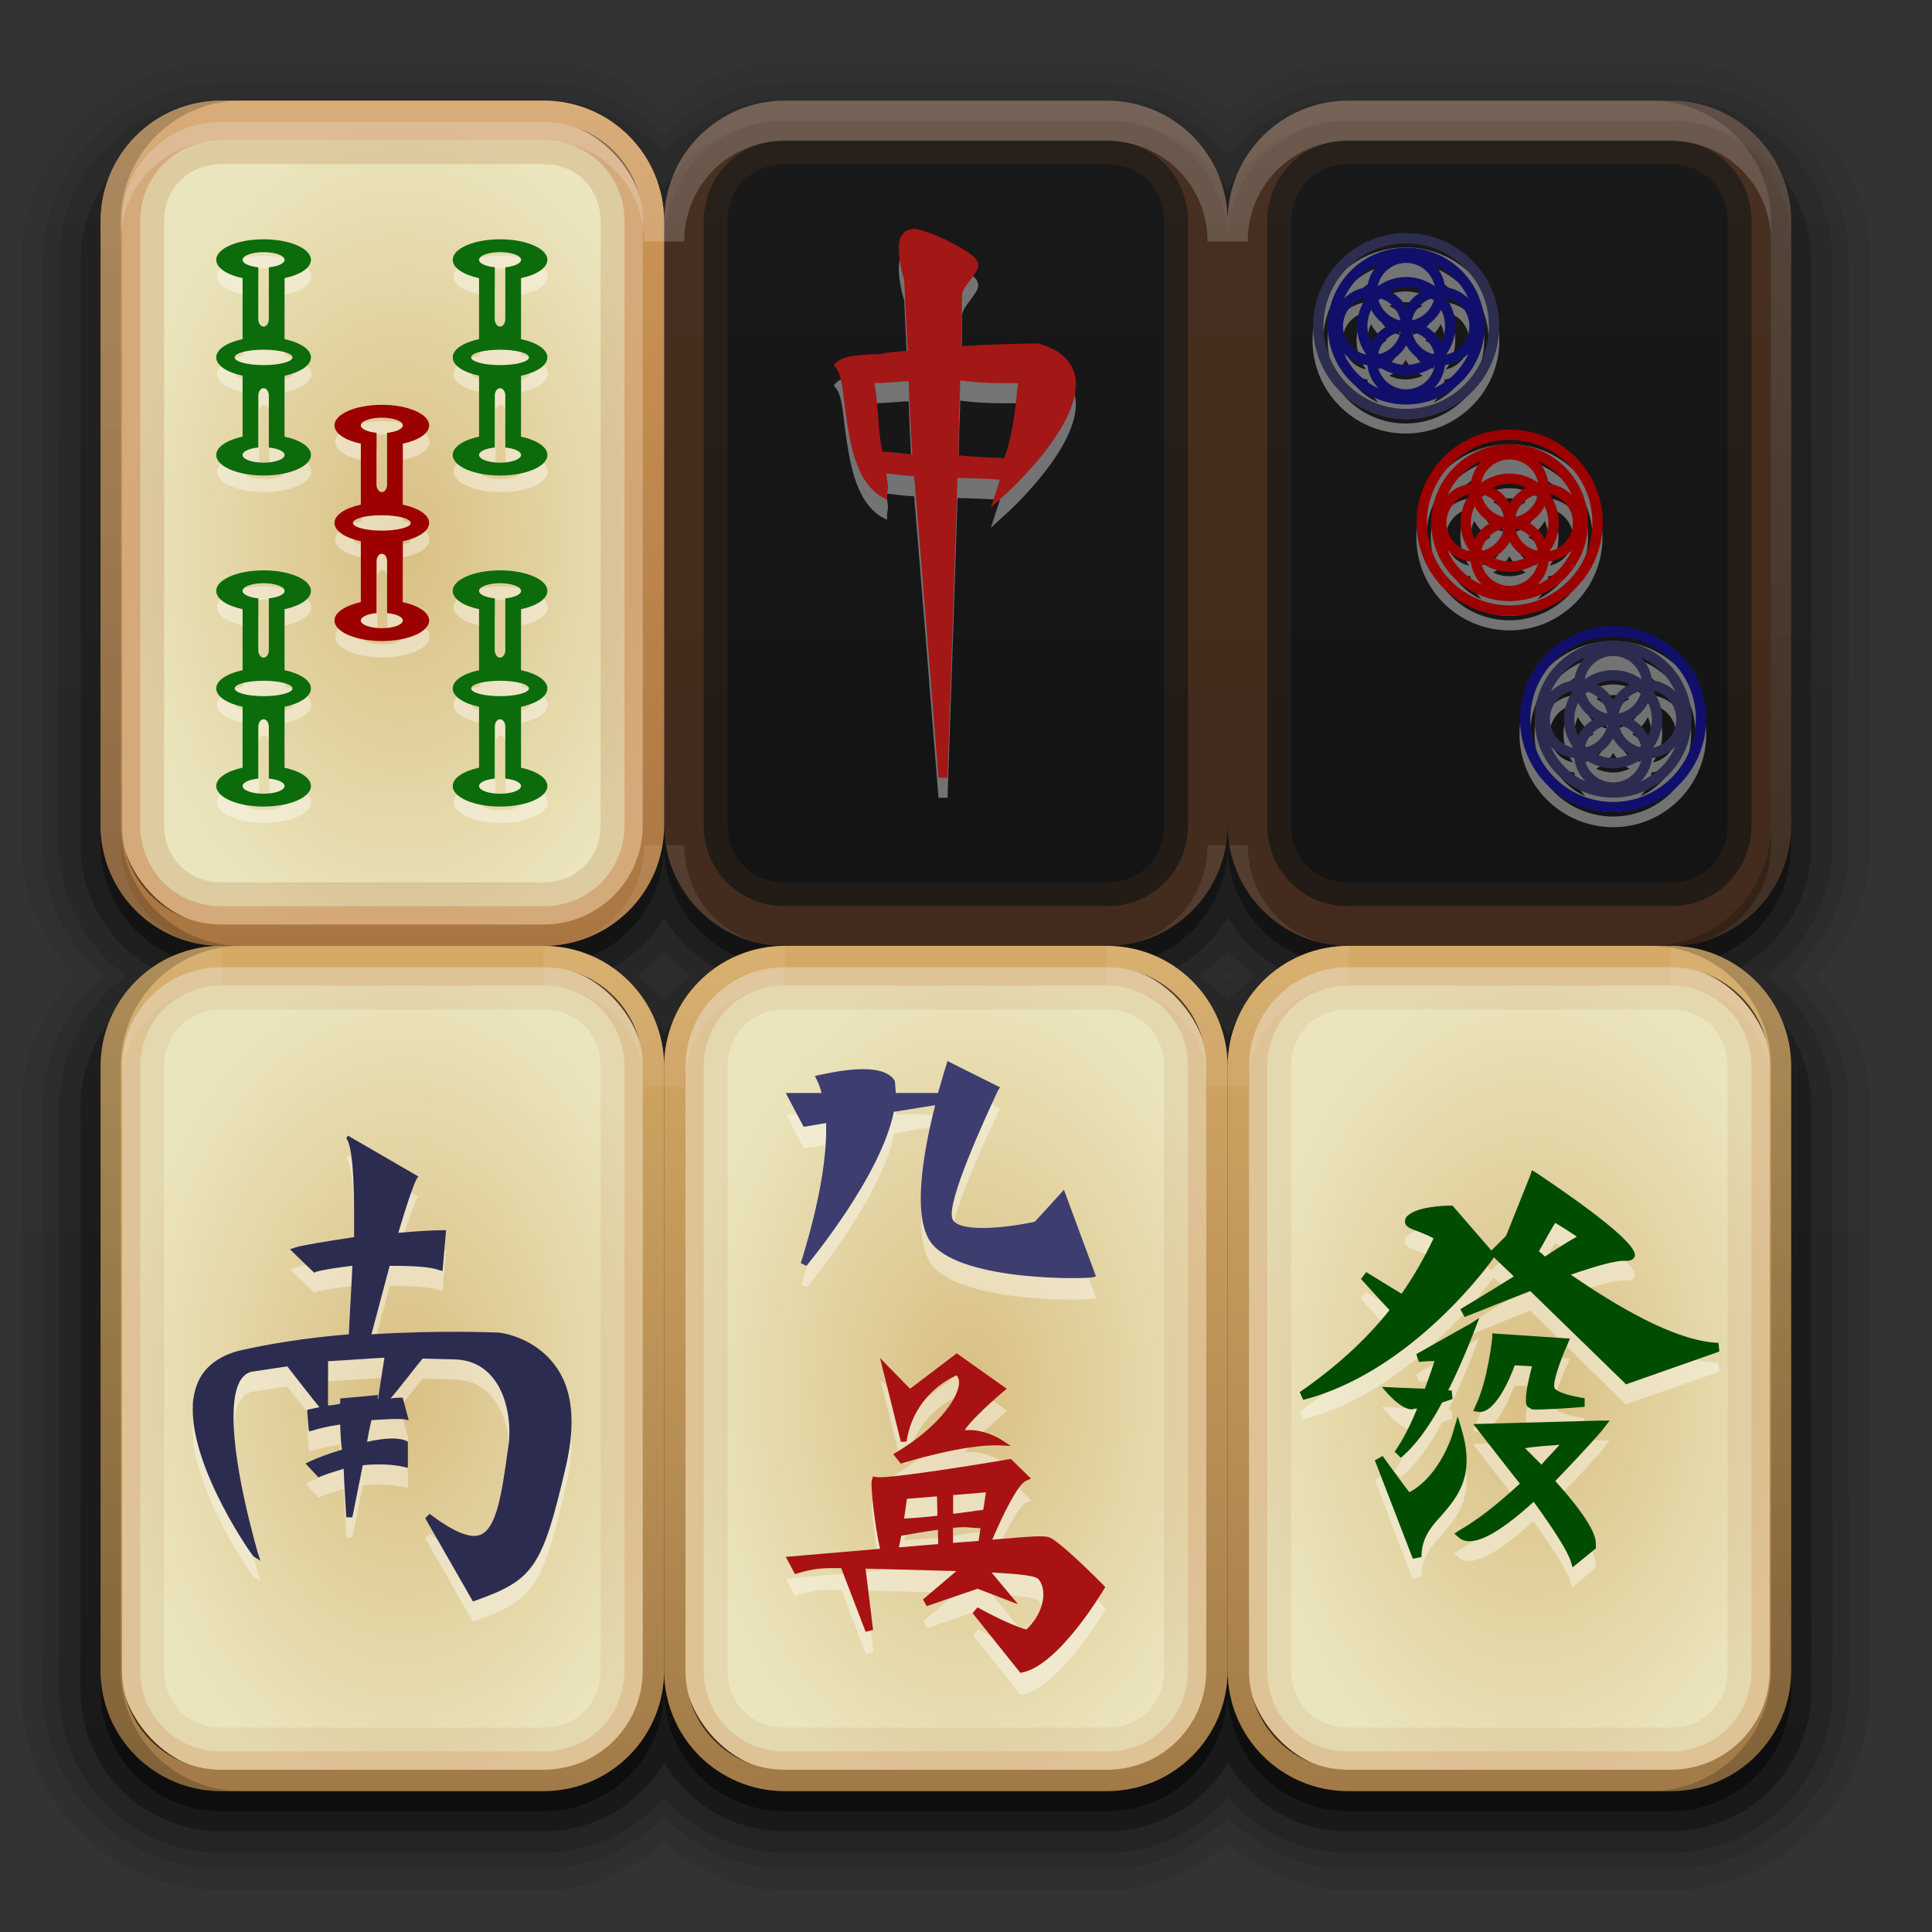 <svg width="96" version="1.0" xmlns="http://www.w3.org/2000/svg" height="96" xmlns:xlink="http://www.w3.org/1999/xlink">
<rect width="100%" height="100%" fill="#333333" stroke="none"/>
<defs id="defs2410">
<clipPath id="clipPath3613">
<rect width="84" x="6" y="6" rx="6" height="84" ry="6" style="fill:#fff;stroke:none" id="rect3615"/>
</clipPath>
<filter width="1.384" x="-0.192" y="-0.192" height="1.384" style="color-interpolation-filters:sRGB" id="filter3794">
<feGaussianBlur stdDeviation="5.28" id="feGaussianBlur3796"/>
</filter>
<filter style="color-interpolation-filters:sRGB" id="filter3174">
<feGaussianBlur stdDeviation="1.71" id="feGaussianBlur3176"/>
</filter>
<linearGradient gradientTransform="matrix(1.006,0,0,0.994,100,0)" id="ButtonShadow-0" y1="92.54" x1="45.448" y2="7.017" x2="45.448" gradientUnits="userSpaceOnUse">
<stop offset="0" id="stop3750-8"/>
<stop offset="1" style="stop-opacity:.588" id="stop3752-5"/>
</linearGradient>
<linearGradient gradientTransform="translate(-1,-1)" id="linearGradient3789" xlink:href="#ButtonShadow-0" y1="91" x1="50" y2="7" x2="50" gradientUnits="userSpaceOnUse"/>
<linearGradient id="linearGradient3858" xlink:href="#ButtonShadow-0" y1="92.005" x1="46.469" y2="6.864" x2="46.469" gradientUnits="userSpaceOnUse"/>
<linearGradient gradientTransform="translate(-1,-1)" id="linearGradient3884" xlink:href="#linearGradient3737" y1="6.157" x1="45.53" y2="71.927" x2="45.53" gradientUnits="userSpaceOnUse"/>
<linearGradient gradientTransform="translate(-1,-1)" id="linearGradient3834" xlink:href="#ButtonShadow-0" y1="92.005" x1="46.469" y2="6.864" x2="46.469" gradientUnits="userSpaceOnUse"/>
<linearGradient id="linearGradient3850" xlink:href="#ButtonShadow-0" y1="92.005" x1="46.469" y2="6.864" x2="46.469" gradientUnits="userSpaceOnUse"/>
<linearGradient gradientTransform="translate(100,0)" id="linearGradient3617" xlink:href="#linearGradient3700" y1="90" x1="48" y2="5.988" x2="48" gradientUnits="userSpaceOnUse"/>
<linearGradient id="linearGradient3842" xlink:href="#ButtonShadow-0" y1="92.005" x1="46.469" y2="6.864" x2="46.469" gradientUnits="userSpaceOnUse"/>
<linearGradient id="linearGradient3738">
<stop offset="0" style="stop-color:#a27a47" id="stop3740"/>
<stop offset="1" style="stop-color:#d5aa65" id="stop3742"/>
</linearGradient>
<linearGradient id="linearGradient3709">
<stop offset="0" style="stop-color:#d9bf83" id="stop3711"/>
<stop offset="1" style="stop-color:#ebe5bd" id="stop3713"/>
</linearGradient>
<linearGradient gradientTransform="scale(1.006,0.994)" id="ButtonShadow" y1="92.54" x1="45.448" y2="7.017" x2="45.448" gradientUnits="userSpaceOnUse">
<stop offset="0" id="stop3750"/>
<stop offset="1" style="stop-opacity:.588" id="stop3752"/>
</linearGradient>
<linearGradient id="linearGradient3700">
<stop offset="0" style="stop-color:#2276c5" id="stop3702"/>
<stop offset="1" style="stop-color:#68baf4" id="stop3704"/>
</linearGradient>
<linearGradient id="linearGradient3737">
<stop offset="0" style="stop-color:#fff" id="stop3739"/>
<stop offset="1" style="stop-color:#fff;stop-opacity:0" id="stop3741"/>
</linearGradient>
<linearGradient id="linearGradient3613" xlink:href="#linearGradient3737" y1="20.221" x1="48" y2="138.661" x2="48" gradientUnits="userSpaceOnUse"/>
<linearGradient id="linearGradient4292" xlink:href="#linearGradient3738" y1="90" x1="19" y2="47.988" x2="19" gradientUnits="userSpaceOnUse"/>
<linearGradient gradientTransform="translate(100,0)" id="linearGradient3188" xlink:href="#linearGradient3737" y1="6" x1="36.357" y2="63.893" x2="36.357" gradientUnits="userSpaceOnUse"/>
<radialGradient fx="20" fy="69" cx="20" cy="69" gradientTransform="matrix(1,0,0,1.5,1,-33.5)" r="14" id="radialGradient4290" xlink:href="#linearGradient3709" gradientUnits="userSpaceOnUse"/>
<radialGradient fx="48" fy="90.172" cx="48" cy="90.172" gradientTransform="matrix(1.157,0,0,0.996,92.449,0.197)" r="42" id="radialGradient3619" xlink:href="#linearGradient3737" gradientUnits="userSpaceOnUse"/>
</defs>
<g style="display:none" id="layer2">
<rect width="86" x="5" y="7" rx="6" height="85" ry="6" style="opacity:.9;fill:url(#ButtonShadow);filter:url(#filter3174);stroke:none" id="rect3745"/>
</g>
<g style="stroke:none;color:#000;stroke-width:1.5" id="layer3">
<path style="opacity:.08;fill:url(#linearGradient3858)" id="path3856" d="m 12,4.062 c -5.479,0 -9.938,4.458 -9.938,9.938 v 29 c 0,2.566 1.126,4.764 2.719,6.5 -1.592,1.736 -2.719,3.934 -2.719,6.5 v 29 c 0,5.479 4.458,9.938 9.938,9.938 h 16 c 2.361,0 4.354,-0.993 6,-2.344 1.646,1.351 3.639,2.344 6,2.344 h 16 c 2.361,0 4.354,-0.993 6,-2.344 1.646,1.351 3.639,2.344 6,2.344 h 16 c 5.479,0 9.938,-4.458 9.938,-9.938 v -29 c 0,-2.566 -1.126,-4.764 -2.719,-6.5 1.592,-1.736 2.719,-3.934 2.719,-6.5 v -29 c 0,-5.479 -4.458,-9.938 -9.938,-9.938 h -16 c -2.361,0 -4.354,0.993 -6,2.344 -1.646,-1.351 -3.639,-2.344 -6,-2.344 h -16 c -2.361,0 -4.354,0.993 -6,2.344 -1.646,-1.351 -3.639,-2.344 -6,-2.344 h -16 z " transform="translate(-1,-1)"/>
<path style="opacity:.1;fill:url(#linearGradient3850)" id="path3848" d="m 12,5.125 c -4.895,0 -8.875,3.98 -8.875,8.875 v 29 c 0,2.607 1.175,4.885 2.969,6.5 -1.793,1.615 -2.969,3.893 -2.969,6.5 v 29 c 0,4.895 3.98,8.875 8.875,8.875 h 16 c 2.376,0 4.419,-1.045 6,-2.562 1.581,1.517 3.624,2.562 6,2.562 h 16 c 2.376,0 4.419,-1.045 6,-2.562 1.581,1.517 3.624,2.562 6,2.562 h 16 c 4.895,0 8.875,-3.98 8.875,-8.875 v -29 c 0,-2.607 -1.175,-4.885 -2.969,-6.5 1.793,-1.615 2.969,-3.893 2.969,-6.5 v -29 c 0,-4.895 -3.98,-8.875 -8.875,-8.875 h -16 c -2.376,0 -4.419,1.045 -6,2.562 -1.581,-1.517 -3.624,-2.562 -6,-2.562 h -16 c -2.376,0 -4.419,1.045 -6,2.562 -1.581,-1.517 -3.624,-2.562 -6,-2.562 h -16 z  m 22,44.219 c 0.058,0.056 0.128,0.102 0.188,0.156 -0.06,0.054 -0.129,0.101 -0.188,0.156 -0.058,-0.056 -0.128,-0.102 -0.188,-0.156 0.06,-0.054 0.129,-0.101 0.188,-0.156 z  m 28,0 c 0.058,0.056 0.128,0.102 0.188,0.156 -0.06,0.054 -0.129,0.101 -0.188,0.156 -0.058,-0.056 -0.128,-0.102 -0.188,-0.156 0.06,-0.054 0.129,-0.101 0.188,-0.156 z " transform="translate(-1,-1)"/>
<path style="opacity:.15;fill:url(#linearGradient3842)" id="path3840" d="m 12,5.938 c -4.456,0 -8.062,3.606 -8.062,8.062 v 29 c 0,2.691 1.317,5.037 3.344,6.5 -2.027,1.463 -3.344,3.809 -3.344,6.5 v 29 c 0,4.456 3.606,8.062 8.062,8.062 h 16 c 2.407,0 4.523,-1.079 6,-2.75 1.477,1.671 3.593,2.75 6,2.75 h 16 c 2.407,0 4.523,-1.079 6,-2.75 1.477,1.671 3.593,2.75 6,2.75 h 16 c 4.456,0 8.062,-3.606 8.062,-8.062 v -29 c 0,-2.691 -1.317,-5.037 -3.344,-6.5 2.027,-1.463 3.344,-3.809 3.344,-6.5 v -29 c 0,-4.456 -3.606,-8.062 -8.062,-8.062 h -16 c -2.407,0 -4.523,1.079 -6,2.75 -1.477,-1.671 -3.593,-2.75 -6,-2.75 h -16 c -2.407,0 -4.523,1.079 -6,2.75 -1.477,-1.671 -3.593,-2.75 -6,-2.75 h -16 z  m 22,42.312 c 0.415,0.473 0.861,0.885 1.375,1.25 -0.514,0.365 -0.96,0.777 -1.375,1.25 -0.415,-0.473 -0.861,-0.885 -1.375,-1.25 0.514,-0.365 0.96,-0.777 1.375,-1.25 z  m 28,0 c 0.415,0.473 0.861,0.885 1.375,1.25 -0.514,0.365 -0.96,0.777 -1.375,1.25 -0.415,-0.473 -0.861,-0.885 -1.375,-1.25 0.514,-0.365 0.96,-0.777 1.375,-1.25 z " transform="translate(-1,-1)"/>
<path style="opacity:.3;fill:url(#linearGradient3834)" id="path3798" d="M 11,6 C 7.122,6 4,9.122 4,13 l 0,29 c 0,2.969 1.839,5.479 4.438,6.5 C 5.839,49.521 4,52.031 4,55 l 0,29 c 0,3.878 3.122,7 7,7 l 16,0 c 2.558,0 4.779,-1.369 6,-3.406 C 34.221,89.631 36.442,91 39,91 l 16,0 c 2.558,0 4.779,-1.369 6,-3.406 C 62.221,89.631 64.442,91 67,91 l 16,0 c 3.878,0 7,-3.122 7,-7 L 90,55 C 90,52.031 88.161,49.521 85.562,48.5 88.161,47.479 90,44.969 90,42 L 90,13 C 90,9.122 86.878,6 83,6 L 67,6 C 64.442,6 62.221,7.369 61,9.406 59.779,7.369 57.558,6 55,6 L 39,6 C 36.442,6 34.221,7.369 33,9.406 31.779,7.369 29.558,6 27,6 L 11,6 z M 33,45.594 C 33.78,46.895 34.983,47.927 36.406,48.5 34.983,49.073 33.78,50.105 33,51.406 32.22,50.105 31.017,49.073 29.594,48.5 31.017,47.927 32.22,46.895 33,45.594 z m 28,0 C 61.78,46.895 62.983,47.927 64.406,48.5 62.983,49.073 61.78,50.105 61,51.406 60.22,50.105 59.017,49.073 57.594,48.5 59.017,47.927 60.22,46.895 61,45.594 z"/>
<path style="opacity:.45;fill:url(#linearGradient3789)" id="rect3768" d="m 11,6 c -3.324,0 -6,2.676 -6,6 v 30 c 0,3.324 2.676,6 6,6 -3.324,0 -6,2.676 -6,6 v 30 c 0,3.324 2.676,6 6,6 h 16 c 3.324,0 6,-2.676 6,-6 0,3.324 2.676,6 6,6 h 16 c 3.324,0 6,-2.676 6,-6 0,3.324 2.676,6 6,6 h 16 c 3.324,0 6,-2.676 6,-6 v -30 c 0,-3.324 -2.676,-6 -6,-6 3.324,0 6,-2.676 6,-6 v -30 c 0,-3.324 -2.676,-6 -6,-6 h -16 c -3.324,0 -6,2.676 -6,6 0,-3.324 -2.676,-6 -6,-6 h -16 c -3.324,0 -6,2.676 -6,6 0,-3.324 -2.676,-6 -6,-6 h -16 z  m 22,36 c 0,3.324 2.676,6 6,6 -3.324,0 -6,2.676 -6,6 0,-3.324 -2.676,-6 -6,-6 3.324,0 6,-2.676 6,-6 z  m 28,0 c 0,3.324 2.676,6 6,6 -3.324,0 -6,2.676 -6,6 0,-3.324 -2.676,-6 -6,-6 3.324,0 6,-2.676 6,-6 z "/>
</g>
<g id="layer1">
<use width="96" x="0" y="0" height="96" id="use3756" xlink:href="#g3746"/>
<g style="stroke:none;color:#000">
<rect width="84" x="106" y="6" rx="6" height="84" ry="6" style="fill:url(#linearGradient3617)" id="rect2419"/>
<path style="opacity:.5;fill:url(#linearGradient3188)" id="rect3728" d="m 112,6 c -3.324,0 -6,2.676 -6,6 v 2 68 2 c 0,0.335 0.041,0.651 0.094,0.969 0.049,0.296 0.097,0.597 0.188,0.875 0.01,0.03 0.021,0.064 0.031,0.094 0.099,0.288 0.235,0.547 0.375,0.812 0.145,0.274 0.316,0.536 0.5,0.781 0.184,0.246 0.374,0.473 0.594,0.688 0.44,0.428 0.943,0.815 1.5,1.094 0.279,0.14 0.573,0.247 0.875,0.344 -0.256,-0.1 -0.487,-0.236 -0.719,-0.375 -0.007,-0.004 -0.024,0.004 -0.031,0 -0.032,-0.019 -0.062,-0.043 -0.094,-0.062 -0.12,-0.077 -0.231,-0.164 -0.344,-0.25 -0.106,-0.081 -0.213,-0.161 -0.312,-0.25 -0.178,-0.161 -0.347,-0.345 -0.5,-0.531 -0.108,-0.13 -0.218,-0.265 -0.312,-0.406 -0.025,-0.038 -0.038,-0.086 -0.062,-0.125 -0.065,-0.103 -0.13,-0.205 -0.188,-0.312 -0.101,-0.195 -0.206,-0.416 -0.281,-0.625 -0.008,-0.022 -0.024,-0.041 -0.031,-0.062 -0.032,-0.092 -0.036,-0.187 -0.062,-0.281 -0.03,-0.107 -0.07,-0.203 -0.094,-0.312 -0.073,-0.342 -0.125,-0.698 -0.125,-1.062 v -2 -68 -2 c 0,-2.782 2.218,-5 5,-5 h 2 68 2 c 2.782,0 5,2.218 5,5 v 2 68 2 c 0,0.364 -0.052,0.721 -0.125,1.062 -0.044,0.207 -0.088,0.398 -0.156,0.594 -0.008,0.022 -0.023,0.041 -0.031,0.062 -0.063,0.174 -0.138,0.367 -0.219,0.531 -0.042,0.083 -0.079,0.17 -0.125,0.25 -0.055,0.097 -0.127,0.188 -0.188,0.281 -0.094,0.141 -0.205,0.276 -0.312,0.406 -0.143,0.174 -0.303,0.347 -0.469,0.5 -0.011,0.01 -0.02,0.021 -0.031,0.031 -0.138,0.126 -0.285,0.234 -0.438,0.344 -0.103,0.073 -0.204,0.153 -0.312,0.219 -0.007,0.004 -0.024,-0.004 -0.031,0 -0.232,0.139 -0.463,0.275 -0.719,0.375 0.302,-0.097 0.596,-0.204 0.875,-0.344 0.557,-0.279 1.06,-0.666 1.5,-1.094 0.22,-0.214 0.409,-0.442 0.594,-0.688 0.184,-0.246 0.355,-0.508 0.5,-0.781 0.14,-0.265 0.276,-0.525 0.375,-0.812 0.01,-0.031 0.021,-0.063 0.031,-0.094 0.09,-0.278 0.139,-0.579 0.188,-0.875 0.052,-0.318 0.094,-0.634 0.094,-0.969 v -2 -68 -2 c 0,-3.324 -2.676,-6 -6,-6 h -72 z "/>
<path style="opacity:.2;fill:url(#radialGradient3619)" id="path3615" d="m 112,90 c -3.324,0 -6,-2.676 -6,-6 v -2 -68 -2 c 0,-0.335 0.041,-0.651 0.094,-0.969 0.049,-0.296 0.097,-0.597 0.188,-0.875 0.01,-0.03 0.021,-0.064 0.031,-0.094 0.099,-0.288 0.235,-0.547 0.375,-0.812 0.145,-0.274 0.316,-0.536 0.5,-0.781 0.184,-0.246 0.374,-0.473 0.594,-0.688 0.44,-0.428 0.943,-0.815 1.5,-1.094 0.279,-0.14 0.573,-0.247 0.875,-0.344 -0.256,0.1 -0.487,0.236 -0.719,0.375 -0.007,0.004 -0.024,-0.004 -0.031,0 -0.032,0.019 -0.062,0.043 -0.094,0.062 -0.12,0.077 -0.231,0.164 -0.344,0.25 -0.106,0.081 -0.213,0.161 -0.312,0.25 -0.178,0.161 -0.347,0.345 -0.5,0.531 -0.108,0.13 -0.218,0.265 -0.312,0.406 -0.025,0.038 -0.038,0.086 -0.062,0.125 -0.065,0.103 -0.13,0.205 -0.188,0.312 -0.101,0.195 -0.206,0.416 -0.281,0.625 -0.008,0.022 -0.024,0.041 -0.031,0.062 -0.032,0.092 -0.036,0.187 -0.062,0.281 -0.03,0.107 -0.07,0.203 -0.094,0.312 -0.073,0.342 -0.125,0.698 -0.125,1.062 v 2 68 2 c 0,2.782 2.218,5 5,5 h 2 68 2 c 2.782,0 5,-2.218 5,-5 v -2 -68 -2 c 0,-0.364 -0.052,-0.721 -0.125,-1.062 -0.044,-0.207 -0.088,-0.398 -0.156,-0.594 -0.008,-0.022 -0.023,-0.041 -0.031,-0.062 -0.063,-0.174 -0.138,-0.367 -0.219,-0.531 -0.042,-0.083 -0.079,-0.17 -0.125,-0.25 -0.055,-0.097 -0.127,-0.188 -0.188,-0.281 -0.094,-0.141 -0.205,-0.276 -0.312,-0.406 -0.143,-0.174 -0.303,-0.347 -0.469,-0.5 -0.011,-0.01 -0.02,-0.021 -0.031,-0.031 -0.138,-0.126 -0.285,-0.234 -0.438,-0.344 -0.103,-0.073 -0.204,-0.153 -0.312,-0.219 -0.007,-0.004 -0.024,0.004 -0.031,0 -0.232,-0.139 -0.463,-0.275 -0.719,-0.375 0.302,0.097 0.596,0.204 0.875,0.344 0.557,0.279 1.06,0.666 1.5,1.094 0.22,0.214 0.409,0.442 0.594,0.688 0.184,0.246 0.355,0.508 0.5,0.781 0.14,0.265 0.276,0.525 0.375,0.812 0.01,0.031 0.021,0.063 0.031,0.094 0.09,0.278 0.139,0.579 0.188,0.875 0.052,0.318 0.094,0.634 0.094,0.969 v 2 68 2 c 0,3.324 -2.676,6 -6,6 h -72 z "/>
<g style="fill:#215c26;stroke-width:1.5">
<rect width="28" x="-94" y="48" rx="6" height="42" ry="6" style="opacity:.8" id="rect2890"/>
<rect width="28" x="-66" y="48" rx="6" height="42" ry="6" style="opacity:.8" id="rect2894"/>
<rect width="28" x="-38" y="48" rx="6" height="42" ry="6" style="opacity:.8" id="rect2896"/>
<rect width="28" x="-94" y="6" rx="6" height="42" ry="6" style="opacity:.8" id="rect2898"/>
<rect width="28" x="-66" y="6" rx="6" height="42" ry="6" style="opacity:.8" id="rect2900"/>
<rect width="28" x="-38" y="6" rx="6" height="42" ry="6" style="opacity:.8" id="rect2902"/>
</g>
</g>
<g style="color:#000;stroke-width:1.5;stroke:none" id="g3746" transform="translate(-1,-43)">
<rect width="26" x="7" y="49" rx="5" height="40" ry="5" style="fill:url(#radialGradient4290)" id="rect2904"/>
<path style="opacity:.1;fill:#a05a2c" id="path3728" d="m 12,48 c -3.324,0 -6,2.676 -6,6 v 30 c 0,3.324 2.676,6 6,6 h 16 c 3.324,0 6,-2.676 6,-6 v -30 c 0,-3.324 -2.676,-6 -6,-6 h -16 z  m 0,3.156 16,0 c 1.637,0 2.844,1.207 2.844,2.844 v 30 c 0,1.637 -1.207,2.844 -2.844,2.844 h -16 c -1.637,0 -2.844,-1.207 -2.844,-2.844 v -30 c 0,-1.637 1.207,-2.844 2.844,-2.844 z "/>
<path style="opacity:.2;fill:#c87137" id="rect3717" d="m 12,48 c -3.324,0 -6,2.676 -6,6 v 30 c 0,3.324 2.676,6 6,6 h 16 c 3.324,0 6,-2.676 6,-6 v -30 c 0,-3.324 -2.676,-6 -6,-6 h -16 z  m 0,1.969 16,0 c 2.263,0 4.031,1.768 4.031,4.031 v 30 c 0,2.263 -1.768,4.031 -4.031,4.031 h -16 c -2.263,0 -4.031,-1.768 -4.031,-4.031 v -30 c 0,-2.263 1.768,-4.031 4.031,-4.031 z "/>
<path style="fill:url(#linearGradient4292)" id="rect3702" d="m 12,48 c -3.324,0 -6,2.676 -6,6 v 30 c 0,3.324 2.676,6 6,6 h 16 c 3.324,0 6,-2.676 6,-6 v -30 c 0,-3.324 -2.676,-6 -6,-6 h -16 z  m 0,1.062 16,0 c 2.746,0 4.938,2.192 4.938,4.938 v 30 c 0,2.746 -2.192,4.938 -4.938,4.938 h -16 c -2.746,0 -4.938,-2.192 -4.938,-4.938 v -30 c 0,-2.746 2.192,-4.938 4.938,-4.938 z "/>
</g>
<use width="96" x="0" y="0" height="96" id="use3758" xlink:href="#g3746" transform="translate(0,42)"/>
<use width="96" x="0" y="0" height="96" id="use3760" xlink:href="#g3746" transform="translate(28,0)"/>
<use width="96" x="0" y="0" height="96" id="use3762" xlink:href="#g3746" transform="translate(28,42)"/>
<use width="96" x="0" y="0" height="96" id="use3764" xlink:href="#g3746" transform="translate(56,0)"/>
<use width="96" x="0" y="0" height="96" id="use3766" xlink:href="#g3746" transform="translate(56,42)"/>
<g style="stroke:none;stroke-width:1.5;color:#000">
<path style="opacity:.2;fill:url(#linearGradient3884)" id="rect3860" d="M 11,5 C 7.676,5 5,7.676 5,11 l 0,30 c 0,2.974 2.137,5.422 4.969,5.906 C 7.675,46.446 6,44.445 6,42 L 6,12 C 6,9.206 8.206,7 11,7 l 16,0 c 2.794,0 5,2.206 5,5 l 2,0 c 0,-2.794 2.206,-5 5,-5 l 16,0 c 2.794,0 5,2.206 5,5 l 2,0 c 0,-2.794 2.206,-5 5,-5 l 16,0 c 2.794,0 5,2.206 5,5 l 0,30 c 0,2.445 -1.675,4.446 -3.969,4.906 C 86.863,46.422 89,43.974 89,41 L 89,11 C 89,7.676 86.324,5 83,5 L 67,5 C 63.676,5 61,7.676 61,11 61,7.676 58.324,5 55,5 L 39,5 C 35.676,5 33,7.676 33,11 33,7.676 30.324,5 27,5 L 11,5 z m 21,37 c 0,2.445 -1.675,4.446 -3.969,4.906 C 30.54,46.478 32.49,44.514 32.906,42 L 32,42 z m 1.094,0 c 0.416,2.514 2.366,4.478 4.875,4.906 C 35.675,46.446 34,44.445 34,42 l -0.906,0 z M 60,42 c 0,2.445 -1.675,4.446 -3.969,4.906 C 58.54,46.478 60.49,44.514 60.906,42 L 60,42 z m 1.094,0 c 0.416,2.514 2.366,4.478 4.875,4.906 C 63.675,46.446 62,44.445 62,42 l -0.906,0 z M 11,47 c -3.324,0 -6,2.676 -6,6 l 0,30 c 0,2.974 2.137,5.422 4.969,5.906 C 7.675,88.446 6,86.445 6,84 L 6,54 c 0,-2.794 2.206,-5 5,-5 l 0,-2 z m 16,0 0,2 c 2.794,0 5,2.206 5,5 l 2,0 c 0,-2.794 2.206,-5 5,-5 l 0,-2 c -3.324,0 -6,2.676 -6,6 0,-3.324 -2.676,-6 -6,-6 z m 28,0 0,2 c 2.794,0 5,2.206 5,5 l 2,0 c 0,-2.794 2.206,-5 5,-5 l 0,-2 c -3.324,0 -6,2.676 -6,6 0,-3.324 -2.676,-6 -6,-6 z m 28,0 0,2 c 2.794,0 5,2.206 5,5 l 0,30 c 0,2.445 -1.675,4.446 -3.969,4.906 C 86.863,88.422 89,85.974 89,83 l 0,-30 c 0,-3.324 -2.676,-6 -6,-6 z M 32,84 c 0,2.445 -1.675,4.446 -3.969,4.906 C 30.54,88.478 32.49,86.513 32.906,84 L 32,84 z m 1.094,0 c 0.416,2.514 2.366,4.478 4.875,4.906 C 35.675,88.446 34,86.445 34,84 l -0.906,0 z M 60,84 c 0,2.445 -1.675,4.446 -3.969,4.906 C 58.54,88.478 60.49,86.513 60.906,84 L 60,84 z m 1.094,0 c 0.416,2.514 2.366,4.478 4.875,4.906 C 63.675,88.446 62,86.445 62,84 l -0.906,0 z"/>
<path style="opacity:.2" id="rect2950" d="m 11,5 c -3.324,0 -6,2.676 -6,6 v 30 c 0,3.324 2.676,6 6,6 -3.324,0 -6,2.676 -6,6 v 30 c 0,3.324 2.676,6 6,6 h 1 c -3.324,0 -6,-2.676 -6,-6 v -30 c 0,-3.324 2.676,-6 6,-6 -3.324,0 -6,-2.676 -6,-6 v -30 c 0,-3.324 2.676,-6 6,-6 h -1 z "/>
<path style="opacity:.2" id="path3731" d="m 83,5 c 3.324,0 6,2.676 6,6 v 30 c 0,3.324 -2.676,6 -6,6 3.324,0 6,2.676 6,6 v 30 c 0,3.324 -2.676,6 -6,6 h -1 c 3.324,0 6,-2.676 6,-6 v -30 c 0,-3.324 -2.676,-6 -6,-6 3.324,0 6,-2.676 6,-6 v -30 c 0,-3.324 -2.676,-6 -6,-6 h 1 z "/>
</g>
</g>
<g style="display:none" id="layer5">
<rect width="66" x="15" y="15" rx="12" height="66" ry="12" style="opacity:.1;fill:url(#linearGradient3613);filter:url(#filter3794);stroke:#fff;stroke-linecap:round;stroke-width:.5;clip-path:url(#clipPath3613)" id="rect3171"/>
</g>
<g id="layer4">
<g style="fill:#fff">
<path style="opacity:.4" id="path4115" d="m 76.125,59.125 -.094,.281 -1.188,3 -.75,.719 -1.938,-2.219 -.062,0 c -0.3,0 -1.864,0.036 -2.25,0.594 -0.043,0.043 -0.031,0.113 -0.031,0.156 v 0.094 c 0.043,0.214 0.309,0.297 0.781,0.469 0.214,0.086 0.496,0.227 0.625,0.312 -0.472,0.986 -0.993,1.892 -1.594,2.75 -0.3,-0.172 -1.75,-1.094 -1.75,-1.094 l -.25,.344 c 0,0 1.192,1.348 1.406,1.562 -1.201,1.501 -2.667,2.819 -4.469,4.062 l .188,.375 c 5.49,-1.415 9.383,-6.934 9.469,-7.062 l 1,.938 c -1.372,0.858 -2.656,1.625 -2.656,1.625 l .219,.406 c 0.858,-0.343 2.049,-0.841 3.25,-1.312 l 4.75,4.656 4.656,-1.625 -.062,-.438 c -2.187,-0.086 -5.156,-1.905 -7.344,-3.406 1.244,-0.429 2.278,-0.73 2.75,-0.688 0.3,0 0.395,-0.102 0.438,-0.188 0.172,-0.472 -1.487,-1.914 -4.875,-4.188 l -.219,-.125 z  m 1.156,2.625 c 0.214,0.129 0.762,0.473 1.062,0.688 -0.172,0.086 -0.822,0.485 -1.594,1 -0.086,-0.086 -0.153,-0.195 -0.281,-0.281 0.3,-0.515 0.684,-1.235 0.812,-1.406 z  m -3.781,4.719 l -.469,.312 -2.656,1.5 .125,.375 c 0,0 0.481,-0.031 0.781,-0.031 -0.086,0.3 -0.254,0.775 -0.469,1.375 -0.257,0 -2.156,-0.094 -2.156,-0.094 l .344,.375 c 0.129,0.129 0.684,0.75 1.156,0.75 0,0 0.121,-0.062 0.25,-0.062 -0.343,0.858 -0.739,1.599 -1.125,2.156 l .312,.281 c 0.643,-0.515 1.376,-1.432 2.062,-2.719 l .5,-.188 -.031,-.438 h -0.156 c 0.772,-1.544 1.312,-3.031 1.312,-3.031 l .219,-.562 z  m .656,.781 0,.219 c 0,0 -0.243,2.1 -0.844,3.344 l -.125,.281 .312,.062 c 0.772,0.043 1.493,-1.583 1.75,-2.312 0.172,0 0.618,0.031 0.875,0.031 -0.129,0.515 -0.312,1.196 -0.312,1.625 0,0.172 0.008,0.289 0.094,0.375 l .219,.156 c 0.343,0.043 2.208,-0.113 2.594,-0.156 v -0.406 c -0.643,-0.086 -1.414,-0.317 -1.5,-0.531 -0.086,-0.257 0.27,-1.267 0.656,-2.125 l .125,-.312 -3.844,-.25 z  m -1.719,4.094 -.219,.75 c 0,0.043 -0.601,2.173 -2.188,3.031 -0.214,-0.257 -1.344,-1.781 -1.344,-1.781 l -.375,.188 1.875,4.906 .438,-.094 c 0,-0.944 0.474,-1.493 1.031,-2.094 0.772,-0.901 1.643,-1.926 1,-4.156 l -.219,-.75 z  m 7.062,.219 -6.312,.188 c 0,0 2.098,2.711 2.312,2.969 -1.115,1.029 -2.099,1.798 -3,2.312 l -.25,.156 .25,.219 c 0.6,0.472 1.8,-0.097 3.688,-1.812 0.986,1.372 1.629,2.368 1.844,2.969 l .094,.312 1.156,-.969 v -0.062 -0.125 c 0,-0.214 0.016,-0.926 -2,-3.156 1.287,-1.33 2.406,-2.551 2.406,-2.594 l .281,-.406 h -0.469 z  m -2,1.219 c -0.343,0.386 -0.735,0.754 -0.906,0.969 l -.812,-.812 c 0.472,-0.086 1.161,-0.113 1.719,-0.156 z "/>
<path style="opacity:.4" id="path4100" d="m 47.094,53.781 -.062,.188 c -0.047,0.093 -0.173,0.612 -0.406,1.406 h -2.094 c 0,-0.187 -0.062,-0.625 -0.062,-0.625 -0.654,-1.075 -3.454,-0.297 -3.781,-0.25 l -.188,.031 .094,.188 c 0.093,0.187 0.203,0.423 0.25,0.656 h -1.781 l .875,1.688 1.125,-.188 v 0.312 c 0,2.898 -1.25,6.609 -1.25,6.656 l .281,.125 c 0.14,-0.187 3.689,-4.431 4.344,-7.656 0.093,0 1.128,-0.204 2.062,-0.344 -0.561,2.197 -1.231,5.675 -0.156,6.938 1.589,1.87 7.766,1.718 8,1.625 l .125,-.031 -1.594,-4.312 c 0,0 -1.344,1.5 -1.438,1.594 -1.496,0.327 -3.938,0.56 -4.125,-0.188 -0.234,-0.888 1.611,-4.879 2.312,-6.375 l .094,-.125 -2.625,-1.312 z  m .469,14.531 -.094,.062 c 0,0 -2.036,1.579 -2.219,1.719 -0.15,-0.154 -1.5,-1.531 -1.5,-1.531 l 1.031,4.156 h 0.281 c 0.351,-2.225 2.042,-3.116 2.5,-3.312 0.065,0.093 0.125,0.204 0.125,0.344 0,0.042 -0.027,0.078 -0.031,0.125 -0.098,0.781 -1.12,2.174 -3.125,3.375 l -.125,.094 .375,.469 .094,-.031 c 0.028,-0.009 3.081,-0.959 4.844,-0.875 l .531,.031 -.469,-.312 c -0.037,-0.023 -0.887,-0.572 -1.812,-0.469 0.131,-0.295 1.054,-1.19 1.938,-1.938 l .125,-.125 -2.469,-1.781 z  m 2.688,5.25 -.094,.031 c -2.389,0.407 -6.112,0.964 -6.594,0.875 l -.156,-.031 -.062,.156 c -0.093,0.262 0.154,2.297 0.406,3.438 -2.141,0.187 -4.688,0.406 -4.688,0.406 l .125,.281 .312,.594 .156,-.062 c 0.804,-0.238 1.184,-0.264 2.156,-0.25 0.089,0.229 1.219,3.188 1.219,3.188 l .375,-.094 c 0,0 -0.324,-2.675 -0.375,-3.062 0.365,0.009 3.715,0.106 4.5,0.125 -0.51,0.43 -1.656,1.406 -1.656,1.406 l .188,.344 c 0,0 2.41,-0.833 2.531,-0.875 0.117,0.047 2,0.781 2,0.781 0,0 -0.995,-1.215 -1.312,-1.594 1.767,0.093 2.222,0.194 2.344,0.344 0.154,0.182 0.25,0.451 0.25,0.75 0,0.542 -0.273,1.208 -0.844,1.75 -0.851,-0.215 -2.419,-1.084 -2.438,-1.094 l -.25,.281 2.375,2.969 .125,-.031 c 1.786,-0.365 3.942,-3.971 4.031,-4.125 l .062,-.125 -.094,-.094 c -0.079,-0.079 -1.961,-2.002 -2.625,-2.344 -0.248,-0.126 -0.799,-0.096 -2.688,0.062 0,0 -0.097,0.017 -0.219,0.031 0.556,-1.304 1.29,-2.755 1.688,-2.938 l .25,-.094 -1,-1 z  m -1.25,1.688 c -0.023,0.126 -0.064,0.432 -0.125,0.844 -0.57,0.075 -1.294,0.191 -1.5,0.219 v -0.938 c 0.757,-0.061 1.447,-0.106 1.625,-0.125 z  m -2.438,.188 c 0.009,0.393 0.027,0.824 0.031,0.969 -0.659,0.075 -1.212,0.106 -1.656,0.125 0.047,-0.29 0.105,-0.599 0.156,-0.969 0.112,-0.009 0.73,-0.064 1.469,-0.125 z  m 1.344,1.531 c 0.137,6e-06 0.235,0.017 0.375,0.031 l .469,.031 c -0.033,0.215 -0.066,0.424 -0.094,0.625 -0.51,0.037 -1.099,0.08 -1.281,0.094 v -0.75 c 0.229,-0.023 0.395,-0.031 0.531,-0.031 z  m -1.281,.125 c 0.005,0.224 -0.005,0.522 0,0.719 -0.117,0.005 -0.895,0.067 -1.938,0.156 0.037,-0.164 0.083,-0.338 0.125,-0.562 0.608,-0.112 1.214,-0.233 1.812,-0.312 z "/>
<g style="opacity:.4" id="g4092" transform="matrix(0.431,0,0,0.431,86.922,53.563)">
<path id="path4094" d="m -161.753,9.273 c 0.4,0.5 0.9,2.3 0.9,8.6 0,0.9 0,1.8 0,2.8 -3.4,0.5 -6.3,1 -6.8,1.2 l -.6,.2 2.8,2.7 .2,-.1 c 1.1,-0.3 2.6,-0.5 4.2,-0.7 0,0.7 -0.4,7.3 -0.4,7.9 -4.9,0.4 -9.2,1.1 -12.7,1.9 -3,0.8 -4.8,2.6 -5.2,5.4 -0.1,0.4 -0.1,0.9 -0.1,1.4 0,7.1 6.9,16.9 7,16.9 l .8,.5 -.3,-.9 c 0,-0.1 -2.8,-9.4 -2.8,-15.6 0,-1.8 0.2,-3.3 0.8,-4.3 0.4,-0.6 0.8,-0.9 1.4,-1 1.3,-0.2 2.7,-0.4 4,-0.6 0,0 3.1,4 3.7,4.7 -0.5,0.1 -1.4,0.3 -1.4,0.3 v 0.3 l .2,2.2 .4,-.1 c 0.6,-0.2 1.8,-0.5 3.2,-0.7 0,0.6 0.1,2.4 0.2,2.9 -1.7,0.5 -3.2,1.1 -3.8,1.4 l -.4,.2 1.5,1.6 .2,-.1 c 0.7,-0.3 1.7,-0.6 2.7,-0.9 0,0.7 0.3,5.6 0.3,5.6 h 0.7 c 0,0 1.1,-5.5 1.2,-6 1.8,-0.2 3.5,-0.1 4.8,0.2 l .4,.1 v -3 l -.2,-.1 c -0.8,-0.4 -2.3,-0.4 -4.5,0.1 0.1,-0.7 0.4,-2.1 0.5,-2.5 1.6,-0.1 2.9,-0.2 3.8,-0.1 l .5,.1 -.7,-2.6 c 0,0 -0.9,0 -1.4,0.1 0.8,-0.9 3.5,-4.4 3.7,-4.6 0.3,0 3.9,0.1 3.9,0.1 1.6,0.1 3,0.7 4.1,2 1.3,1.5 2,3.9 2,6.3 0,0.5 0,1.1 -0.1,1.6 l -.1,.7 c -0.7,5.1 -1.3,8.8 -3.1,9.6 -1.2,0.5 -3.1,-0.3 -5.9,-2.4 l -.5,.5 5.5,9.6 .3,-.1 c 6.7,-2.4 7.7,-3.8 10.4,-15.4 1.2,-5.1 0.8,-9.1 -1.3,-11.8 -2.5,-3.3 -6.3,-3.7 -6.5,-3.7 -0.1,0 -6.7,-0.3 -14.6,0.2 0.2,-0.8 2,-7.5 2.1,-7.9 2.5,0 4.7,0.1 5.7,0.5 l .4,.1 .4,-4.7 h -0.4 c -1.1,0 -2.8,0.1 -5.1,0.3 1.3,-4.4 1.9,-5.8 2.1,-6.2 l .2,-.3 -8.1,-4.7 -.2,.3 z  m 4.4,25.3 c -0.1,0.7 -0.7,4.3 -0.7,4.7 0,0 -0.1,0 -0.1,0 0,-0.1 0.1,-0.4 0.1,-0.4 l -4.4,.4 c 0,0 0,0.5 0,0.6 -0.4,0.1 -1,0.2 -1.4,0.2 0,-0.7 0,-5 0,-5.1 2.2,-0.1 4.3,-0.3 6.5,-0.4 z "/>
</g>
<path style="opacity:.4" id="path4060" d="m 69.844,12.293 c -2.55,0 -4.625,2.075 -4.625,4.625 0,2.55 2.075,4.625 4.625,4.625 2.55,0 4.656,-2.075 4.656,-4.625 0,-2.55 -2.106,-4.625 -4.656,-4.625 z  m 0,.531 c 2.268,0 4.125,1.826 4.125,4.094 0,2.268 -1.857,4.125 -4.125,4.125 -2.268,0 -4.094,-1.857 -4.094,-4.125 0,-2.268 1.826,-4.094 4.094,-4.094 z  m 0,.219 c -2.149,0 -3.875,1.726 -3.875,3.875 0,2.149 1.726,3.906 3.875,3.906 2.149,0 3.906,-1.757 3.906,-3.906 0,-2.149 -1.757,-3.875 -3.906,-3.875 z  m 0,.75 c 0.699,0 1.304,0.498 1.438,1.156 -0.401,-0.283 -0.908,-0.469 -1.438,-0.469 -0.53,0 -1.005,0.186 -1.406,0.469 0.134,-0.658 0.707,-1.156 1.406,-1.156 z  m -1.344,.031 c -0.309,0.303 -0.506,0.74 -0.562,1.188 -0.452,0.057 -0.853,0.223 -1.156,0.531 0.339,-0.761 0.958,-1.379 1.719,-1.719 z  m 2.719,0 c 0.761,0.339 1.379,0.958 1.719,1.719 -0.303,-0.309 -0.709,-0.48 -1.156,-0.531 -0.057,-0.452 -0.254,-0.884 -0.562,-1.188 z  m -1.375,1.188 c 0.293,0 0.597,0.069 0.844,0.188 -0.345,0.175 -0.654,0.442 -0.844,0.781 -0.19,-0.339 -0.468,-0.606 -0.812,-0.781 0.247,-0.118 0.519,-0.188 0.812,-0.188 z  m -1.969,.5 c -0.283,0.401 -0.469,0.877 -0.469,1.406 0,0.53 0.186,1.036 0.469,1.438 -0.658,-0.134 -1.156,-0.738 -1.156,-1.438 0,-0.699 0.498,-1.273 1.156,-1.406 z  m 3.969,0 c 0.658,0.134 1.156,0.707 1.156,1.406 0,0.699 -0.498,1.304 -1.156,1.438 0.288,-0.401 0.469,-0.908 0.469,-1.438 0,-0.53 -0.186,-1.005 -0.469,-1.406 z  m -3.312,.031 c 0.524,0.139 0.923,0.554 1.031,1.094 -0.535,-0.113 -0.955,-0.507 -1.094,-1.031 l .062,-.062 z  m 2.656,0 c 0.021,0.026 0.042,0.042 0.062,0.062 -0.139,0.524 -0.559,0.923 -1.094,1.031 0.108,-0.54 0.507,-0.95 1.031,-1.094 z  m -3.062,.562 c 0.175,0.345 0.442,0.622 0.781,0.812 -0.339,0.19 -0.606,0.499 -0.781,0.844 -0.118,-0.247 -0.188,-0.551 -0.188,-0.844 0,-0.293 0.069,-0.566 0.188,-0.812 z  m 3.469,0 c 0.118,0.247 0.188,0.519 0.188,0.812 0,0.293 -0.069,0.597 -0.188,0.844 -0.175,-0.345 -0.442,-0.654 -0.781,-0.844 0.339,-0.19 0.606,-0.468 0.781,-0.812 z  m -2.031,1.125 c -0.108,0.535 -0.507,0.955 -1.031,1.094 -0.026,-0.021 -0.042,-0.042 -0.062,-0.062 0.139,-0.524 0.554,-0.923 1.094,-1.031 z  m .594,0 c 0.535,0.108 0.955,0.507 1.094,1.031 l -.062,.062 c -0.524,-0.139 -0.923,-0.559 -1.031,-1.094 z  m -.312,.656 c 0.19,0.339 0.499,0.606 0.844,0.781 -0.252,0.118 -0.551,0.188 -0.844,0.188 -0.293,0 -0.566,-0.069 -0.812,-0.188 0.345,-0.175 0.622,-0.442 0.812,-0.781 z  m -3.062,.406 c 0.303,0.309 0.709,0.511 1.156,0.562 0.057,0.452 0.254,0.853 0.562,1.156 -0.761,-0.339 -1.379,-0.958 -1.719,-1.719 z  m 6.156,0 c -0.339,0.761 -0.958,1.379 -1.719,1.719 0.309,-0.303 0.511,-0.709 0.562,-1.156 0.452,-0.057 0.853,-0.254 1.156,-0.562 z  m -4.5,.625 c 0.401,0.288 0.877,0.469 1.406,0.469 0.53,0 1.036,-0.186 1.438,-0.469 -0.134,0.658 -0.738,1.156 -1.438,1.156 -0.699,0 -1.273,-0.498 -1.406,-1.156 z  m 6.562,3.156 c -2.55,0 -4.625,2.075 -4.625,4.625 0,2.55 2.075,4.625 4.625,4.625 2.55,0 4.625,-2.075 4.625,-4.625 0,-2.55 -2.075,-4.625 -4.625,-4.625 z  m 0,.5 c 2.268,0 4.125,1.857 4.125,4.125 0,2.268 -1.857,4.125 -4.125,4.125 -2.268,0 -4.125,-1.857 -4.125,-4.125 0,-2.268 1.857,-4.125 4.125,-4.125 z  m 0,.219 c -2.149,0 -3.906,1.757 -3.906,3.906 0,2.149 1.757,3.906 3.906,3.906 2.149,0 3.906,-1.757 3.906,-3.906 0,-2.149 -1.757,-3.906 -3.906,-3.906 z  m 0,.75 c 0.699,0 1.273,0.498 1.406,1.156 -0.401,-0.283 -0.877,-0.438 -1.406,-0.438 -0.53,0 -1.005,0.155 -1.406,0.438 0.134,-0.658 0.707,-1.156 1.406,-1.156 z  m -1.375,.062 c -0.309,0.303 -0.506,0.709 -0.562,1.156 -0.452,0.057 -0.853,0.254 -1.156,0.562 0.339,-0.761 0.958,-1.379 1.719,-1.719 z  m 2.75,0 c 0.761,0.339 1.379,0.958 1.719,1.719 -0.303,-0.309 -0.709,-0.511 -1.156,-0.562 -0.057,-0.452 -0.254,-0.853 -0.562,-1.156 z  m -1.375,1.156 c 0.293,0 0.566,0.069 0.812,0.188 -0.345,0.175 -0.622,0.473 -0.812,0.812 -0.19,-0.339 -0.468,-0.638 -0.812,-0.812 0.247,-0.118 0.519,-0.188 0.812,-0.188 z  m -2,.531 c -0.283,0.401 -0.438,0.877 -0.438,1.406 0,0.53 0.155,1.005 0.438,1.406 -0.658,-0.134 -1.156,-0.707 -1.156,-1.406 0,-0.699 0.498,-1.273 1.156,-1.406 z  m 3.344,0 c 0.021,0.026 0.011,0.042 0.031,0.062 -0.139,0.524 -0.559,0.955 -1.094,1.062 0.108,-0.54 0.538,-0.981 1.062,-1.125 z  m .656,0 c 0.658,0.134 1.156,0.707 1.156,1.406 0,0.699 -0.498,1.273 -1.156,1.406 0.288,-0.401 0.438,-0.877 0.438,-1.406 0,-0.53 -0.155,-1.005 -0.438,-1.406 z  m -3.344,.031 c 0.524,0.139 0.955,0.554 1.062,1.094 -0.535,-0.113 -0.955,-0.538 -1.094,-1.062 l .031,-.031 z  m -.406,.562 c 0.175,0.345 0.473,0.622 0.812,0.812 -0.339,0.19 -0.638,0.468 -0.812,0.812 -0.118,-0.247 -0.188,-0.519 -0.188,-0.812 0,-0.293 0.069,-0.566 0.188,-0.812 z  m 3.5,0 c 0.118,0.247 0.188,0.519 0.188,0.812 0,0.293 -0.069,0.566 -0.188,0.812 -0.175,-0.345 -0.473,-0.622 -0.812,-0.812 0.339,-0.19 0.638,-0.468 0.812,-0.812 z  m -2.031,1.094 c -0.108,0.535 -0.507,0.955 -1.031,1.094 -0.026,-0.021 -0.042,-0.011 -0.062,-0.031 0.139,-0.524 0.554,-0.955 1.094,-1.062 z  m .562,0 c 0.535,0.108 0.955,0.538 1.094,1.062 l -.031,.031 c -0.524,-0.139 -0.955,-0.559 -1.062,-1.094 z  m -.281,.656 c 0.19,0.339 0.468,0.638 0.812,0.812 -0.252,0.118 -0.519,0.188 -0.812,0.188 -0.293,0 -0.566,-0.069 -0.812,-0.188 0.345,-0.175 0.622,-0.473 0.812,-0.812 z  m -3.094,.438 c 0.303,0.309 0.709,0.511 1.156,0.562 0.057,0.452 0.254,0.853 0.562,1.156 -0.761,-0.339 -1.379,-0.958 -1.719,-1.719 z  m 6.188,0 c -0.339,0.761 -0.958,1.379 -1.719,1.719 0.309,-0.303 0.511,-0.709 0.562,-1.156 0.452,-0.057 0.853,-0.254 1.156,-0.562 z  m -4.5,.625 c 0.401,0.288 0.877,0.438 1.406,0.438 0.53,0 1.005,-0.155 1.406,-0.438 -0.134,0.658 -0.707,1.156 -1.406,1.156 -0.699,0 -1.273,-0.498 -1.406,-1.156 z  m 6.562,3.156 c -2.55,0 -4.656,2.075 -4.656,4.625 0,2.55 2.106,4.625 4.656,4.625 2.55,0 4.625,-2.075 4.625,-4.625 0,-2.55 -2.075,-4.625 -4.625,-4.625 z  m 0,.5 c 2.268,0 4.094,1.857 4.094,4.125 0,2.268 -1.826,4.094 -4.094,4.094 -2.268,0 -4.125,-1.826 -4.125,-4.094 0,-2.268 1.857,-4.125 4.125,-4.125 z  m 0,.219 c -2.149,0 -3.906,1.757 -3.906,3.906 0,2.149 1.757,3.875 3.906,3.875 2.149,0 3.875,-1.726 3.875,-3.875 0,-2.149 -1.726,-3.906 -3.875,-3.906 z  m 0,.75 c 0.699,0 1.273,0.498 1.406,1.156 -0.401,-0.283 -0.877,-0.469 -1.406,-0.469 -0.53,0 -1.036,0.186 -1.438,0.469 0.134,-0.658 0.738,-1.156 1.438,-1.156 z  m -1.375,.062 c -0.309,0.303 -0.506,0.709 -0.562,1.156 -0.452,0.057 -0.853,0.254 -1.156,0.562 0.339,-0.761 0.958,-1.379 1.719,-1.719 z  m 2.719,0 c 0.761,0.339 1.379,0.958 1.719,1.719 -0.303,-0.309 -0.709,-0.511 -1.156,-0.562 -0.057,-0.452 -0.254,-0.853 -0.562,-1.156 z  m -1.344,1.156 c 0.293,0 0.566,0.069 0.812,0.188 -0.345,0.175 -0.622,0.442 -0.812,0.781 -0.19,-0.339 -0.499,-0.606 -0.844,-0.781 0.247,-0.118 0.551,-0.188 0.844,-0.188 z  m -2,.5 c -0.283,0.401 -0.469,0.908 -0.469,1.438 0,0.53 0.186,1.005 0.469,1.406 -0.658,-0.134 -1.156,-0.707 -1.156,-1.406 0,-0.699 0.498,-1.304 1.156,-1.438 z  m 3.969,0 c 0.658,0.134 1.156,0.738 1.156,1.438 0,0.699 -0.498,1.273 -1.156,1.406 0.288,-0.401 0.469,-0.877 0.469,-1.406 0,-0.53 -0.186,-1.036 -0.469,-1.438 z  m -3.312,.031 c 0.524,0.139 0.923,0.585 1.031,1.125 -0.535,-0.113 -0.955,-0.538 -1.094,-1.062 l .062,-.062 z  m 2.656,0 c 0.021,0.026 0.042,0.042 0.062,0.062 -0.139,0.524 -0.559,0.923 -1.094,1.031 0.108,-0.54 0.507,-0.95 1.031,-1.094 z  m -3.062,.562 c 0.175,0.345 0.442,0.654 0.781,0.844 -0.339,0.19 -0.606,0.468 -0.781,0.812 -0.118,-0.247 -0.188,-0.519 -0.188,-0.812 0,-0.293 0.069,-0.597 0.188,-0.844 z  m 3.469,0 c 0.118,0.247 0.188,0.551 0.188,0.844 0,0.293 -0.069,0.566 -0.188,0.812 -0.175,-0.345 -0.442,-0.622 -0.781,-0.812 0.339,-0.19 0.606,-0.499 0.781,-0.844 z  m -2.031,1.125 c -0.108,0.535 -0.507,0.955 -1.031,1.094 -0.026,-0.021 -0.042,-0.042 -0.062,-0.062 0.139,-0.524 0.554,-0.923 1.094,-1.031 z  m .594,0 c 0.535,0.108 0.955,0.507 1.094,1.031 l -.062,.062 c -0.524,-0.139 -0.923,-0.559 -1.031,-1.094 z  m -.281,.656 c 0.19,0.339 0.468,0.606 0.812,0.781 -0.252,0.118 -0.519,0.188 -0.812,0.188 -0.293,0 -0.597,-0.069 -0.844,-0.188 0.345,-0.175 0.654,-0.442 0.844,-0.781 z  m -3.094,.438 c 0.303,0.309 0.709,0.48 1.156,0.531 0.057,0.452 0.254,0.884 0.562,1.188 -0.761,-0.339 -1.379,-0.958 -1.719,-1.719 z  m 6.156,0 c -0.339,0.761 -0.958,1.379 -1.719,1.719 0.309,-0.303 0.511,-0.74 0.562,-1.188 0.452,-0.057 0.853,-0.223 1.156,-0.531 z  m -4.5,.594 c 0.401,0.288 0.908,0.469 1.438,0.469 0.53,0 1.005,-0.186 1.406,-0.469 -0.134,0.658 -0.707,1.156 -1.406,1.156 -0.699,0 -1.304,-0.498 -1.438,-1.156 z "/>
<path style="opacity:.4" id="path4054" d="m 44.885,12.591 c -0.179,0.179 -0.224,0.449 -0.224,0.763 0,0.583 0.179,1.301 0.269,1.57 0,0 0.135,3.14 0.179,3.499 -0.404,0.045 -1.121,0.09 -1.391,0.179 h -0.359 c -0.763,0.045 -1.48,0.09 -1.794,0.404 l -.135,.135 .135,.179 c 0.224,0.269 0.314,1.032 0.404,1.839 0.224,1.66 0.493,3.723 1.839,4.531 l .269,.135 v -0.314 c 0,0 0.045,-0.135 0.045,-0.314 0,-0.135 -0.045,-0.359 -0.09,-0.673 0.359,0.045 1.121,0.135 1.391,0.135 0.045,0.359 1.211,14.983 1.211,14.983 h 0.449 c 0,0 0.493,-14.445 0.493,-14.893 0.314,0 1.705,0.045 2.108,0.09 -0.09,0.269 -0.449,1.391 -0.449,1.391 l .628,-.583 c 0.179,-0.135 4.082,-3.679 3.544,-6.011 -0.179,-0.763 -0.807,-1.301 -1.839,-1.57 h -0.045 -0.045 c -0.583,0 -2.378,0.045 -3.723,0.135 0.045,-1.166 0.045,-1.794 0.045,-2.108 0,-0.269 0,-0.314 0,-0.359 0,0 0,-0.045 0,-0.045 0,-0.224 0.224,-0.538 0.404,-0.763 0.179,-0.269 0.404,-0.493 0.404,-0.763 0,-0.09 -0.045,-0.179 -0.09,-0.269 -0.269,-0.404 -2.243,-1.436 -3.095,-1.525 -0.269,0.045 -0.449,0.09 -0.538,0.224 z  m .045,7.357 c 0,0 0.09,0 0.224,0 0,0.404 0.135,3.23 0.179,3.634 -0.359,-0.045 -1.211,-0.135 -1.48,-0.135 -0.135,-0.583 -0.179,-1.211 -0.224,-1.839 -0.045,-0.538 -0.09,-1.077 -0.179,-1.57 0.404,0 1.48,-0.09 1.48,-0.09 z  m 2.736,1.391 c 0,0 0.045,-1.077 0.045,-1.436 0.583,0.09 1.346,0.135 2.064,0.135 0,0 0.538,0 0.807,0 0,0.179 -0.045,0.404 -0.045,0.404 -0.09,0.987 -0.224,2.153 -0.628,3.32 -0.269,0 -1.929,-0.09 -2.288,-0.135 0,-0.314 0.045,-2.288 0.045,-2.288 z "/>
</g>
<path style="fill:#a31717" id="path4352" d="m 44.885,11.591 c -0.179,0.179 -0.224,0.449 -0.224,0.763 0,0.583 0.179,1.301 0.269,1.57 0,0 0.135,3.14 0.179,3.499 -0.404,0.045 -1.121,0.09 -1.391,0.179 h -0.359 c -0.763,0.045 -1.48,0.09 -1.794,0.404 l -.135,.135 .135,.179 c 0.224,0.269 0.314,1.032 0.404,1.839 0.224,1.66 0.493,3.723 1.839,4.531 l .269,.135 v -0.314 c 0,0 0.045,-0.135 0.045,-0.314 0,-0.135 -0.045,-0.359 -0.09,-0.673 0.359,0.045 1.121,0.135 1.391,0.135 0.045,0.359 1.211,14.983 1.211,14.983 h 0.449 c 0,0 0.493,-14.445 0.493,-14.893 0.314,0 1.705,0.045 2.108,0.09 -0.09,0.269 -0.449,1.391 -0.449,1.391 l .628,-.583 c 0.179,-0.135 4.082,-3.679 3.544,-6.011 -0.179,-0.763 -0.807,-1.301 -1.839,-1.57 h -0.045 -0.045 c -0.583,0 -2.378,0.045 -3.723,0.135 0.045,-1.166 0.045,-1.794 0.045,-2.108 0,-0.269 0,-0.314 0,-0.359 0,0 0,-0.045 0,-0.045 0,-0.224 0.224,-0.538 0.404,-0.763 0.179,-0.269 0.404,-0.493 0.404,-0.763 0,-0.09 -0.045,-0.179 -0.09,-0.269 -0.269,-0.404 -2.243,-1.436 -3.095,-1.525 -0.269,0.045 -0.449,0.09 -0.538,0.224 z  m .045,7.357 c 0,0 0.09,0 0.224,0 0,0.404 0.135,3.23 0.179,3.634 -0.359,-0.045 -1.211,-0.135 -1.48,-0.135 -0.135,-0.583 -0.179,-1.211 -0.224,-1.839 -0.045,-0.538 -0.09,-1.077 -0.179,-1.57 0.404,0 1.48,-0.09 1.48,-0.09 z  m 2.736,1.391 c 0,0 0.045,-1.077 0.045,-1.436 0.583,0.09 1.346,0.135 2.064,0.135 0,0 0.538,0 0.807,0 0,0.179 -0.045,0.404 -0.045,0.404 -0.09,0.987 -0.224,2.153 -0.628,3.32 -0.269,0 -1.929,-0.09 -2.288,-0.135 0,-0.314 0.045,-2.288 0.045,-2.288 z "/>
<g style="fill:#004c00" id="g4024" transform="matrix(0.429,0,0,0.429,44.175,12.034)">
<path id="path4356" d="m 65.371,137.691 c 0,0.1 -1.4,5.1 -5.1,7.1 -0.5,-0.6 -3.1,-4.2 -3.1,-4.2 l -.9,.5 4.4,11.4 1,-.2 c 0,-2.2 1.1,-3.5 2.4,-4.9 1.8,-2.1 3.8,-4.5 2.3,-9.7 l -.5,-1.7 -.5,1.7 z "/>
<path id="path4358" d="m 69.871,126.891 c 0,0 -0.5,4.9 -1.9,7.8 l -.3,.7 .7,.1 c 1.8,0.1 3.5,-3.7 4.1,-5.4 0.4,0 1.4,0.1 2,0.1 -0.3,1.2 -0.7,2.8 -0.7,3.8 0,0.4 0,0.7 0.2,0.9 l .5,.3 c 0.8,0.1 5.2,-0.2 6.1,-0.3 v -1 c -1.5,-0.2 -3.3,-0.7 -3.5,-1.2 -0.2,-0.6 0.6,-3 1.5,-5 l .3,-.7 -9,-.6 v 0.5 z "/>
<path id="path4360" d="m 82.371,136.491 -14.7,.4 c 0,0 4.9,6.3 5.4,6.9 -2.6,2.4 -4.9,4.2 -7,5.4 l -.6,.4 .6,.5 c 1.4,1.1 4.2,-0.2 8.6,-4.2 2.3,3.2 3.8,5.5 4.3,6.9 l .2,.7 2.7,-2.2 v -0.2 -0.3 c 0,-0.5 0,-2.1 -4.7,-7.3 3,-3.1 5.6,-6 5.6,-6.1 l .7,-.9 h -1.1 z  m -4.7,2.8 c -0.8,0.9 -1.7,1.8 -2.1,2.3 -0.4,-0.4 -1.2,-1.2 -1.9,-1.9 1.1,-0.2 2.7,-0.3 4,-0.4 z "/>
<path id="path4362" d="m 71.471,115.091 -1.7,1.7 -4.5,-5.2 -.2,0 c -0.7,0 -4.3,0.1 -5.2,1.4 -0.1,0.1 -0.1,0.3 -0.1,0.4 0,0.1 0,0.1 0,0.2 0.1,0.5 0.7,0.7 1.8,1.1 0.5,0.2 1.2,0.5 1.5,0.7 -1.1,2.3 -2.3,4.4 -3.7,6.4 -0.7,-0.4 -4.1,-2.5 -4.1,-2.5 l -.6,.8 c 0,0 2.8,3.1 3.3,3.6 -2.8,3.5 -6.2,6.6 -10.4,9.5 l .4,.9 c 12.8,-3.3 21.9,-16.2 22.1,-16.5 l 2.3,2.2 c -3.2,2 -6.2,3.8 -6.2,3.8 l .5,.9 c 2,-0.8 4.8,-1.9 7.6,-3 l 11.1,10.8 10.8,-3.8 -.1,-1 c -5.1,-0.2 -12,-4.4 -17.1,-7.9 2.9,-1 5.3,-1.7 6.4,-1.6 0.7,0 0.9,-0.3 1,-0.5 0.4,-1.1 -3.5,-4.4 -11.4,-9.7 l -.5,-.3 -.2,.6 m 1,8.8 c 0.7,-1.2 1.6,-2.9 1.9,-3.3 0.5,0.3 1.8,1.1 2.5,1.6 -0.4,0.2 -1.9,1.1 -3.7,2.3 -0.2,-0.2 -0.4,-0.4 -0.7,-0.6 z "/>
<path id="path4364" d="m 67.271,125.291 -6.2,3.5 .3,.9 c 0,0 1.1,-0.1 1.8,-0.1 -0.2,0.7 -0.6,1.8 -1.1,3.2 -0.6,0 -5,-0.2 -5,-0.2 l .8,.9 c 0.3,0.3 1.6,1.7 2.7,1.7 0,0 0.3,-0.1 0.6,-0.1 -0.8,2 -1.7,3.7 -2.6,5 l .7,.7 c 1.5,-1.2 3.2,-3.4 4.8,-6.4 0.3,-0.1 1.2,-0.4 1.2,-0.4 l -.1,-1 c 0,0 -0.2,0 -0.4,0 1.8,-3.6 3.1,-7.1 3.1,-7.1 l .5,-1.3 -1.1,.7 z "/>
</g>
<g id="g4021" transform="matrix(0.431,0,0,0.431,86.922,52.563)">
<path style="fill:#2c2c51" id="path4308" d="m -161.753,9.273 c 0.4,0.5 0.9,2.3 0.9,8.6 0,0.9 0,1.8 0,2.8 -3.4,0.5 -6.3,1 -6.8,1.2 l -.6,.2 2.8,2.7 .2,-.1 c 1.1,-0.3 2.6,-0.5 4.2,-0.7 0,0.7 -0.4,7.3 -0.4,7.9 -4.9,0.4 -9.2,1.1 -12.7,1.9 -3,0.8 -4.8,2.6 -5.2,5.4 -0.1,0.4 -0.1,0.9 -0.1,1.4 0,7.1 6.9,16.9 7,16.9 l .8,.5 -.3,-.9 c 0,-0.1 -2.8,-9.4 -2.8,-15.6 0,-1.8 0.2,-3.3 0.8,-4.3 0.4,-0.6 0.8,-0.9 1.4,-1 1.3,-0.2 2.7,-0.4 4,-0.6 0,0 3.1,4 3.7,4.7 -0.5,0.1 -1.4,0.3 -1.4,0.3 v 0.3 l .2,2.2 .4,-.1 c 0.6,-0.2 1.8,-0.5 3.2,-0.7 0,0.6 0.1,2.4 0.2,2.9 -1.7,0.5 -3.2,1.1 -3.8,1.4 l -.4,.2 1.5,1.6 .2,-.1 c 0.7,-0.3 1.7,-0.6 2.7,-0.9 0,0.7 0.3,5.6 0.3,5.6 h 0.7 c 0,0 1.1,-5.5 1.2,-6 1.8,-0.2 3.5,-0.1 4.8,0.2 l .4,.1 v -3 l -.2,-.1 c -0.8,-0.4 -2.3,-0.4 -4.5,0.1 0.1,-0.7 0.4,-2.1 0.5,-2.5 1.6,-0.1 2.9,-0.2 3.8,-0.1 l .5,.1 -.7,-2.6 c 0,0 -0.9,0 -1.4,0.1 0.8,-0.9 3.5,-4.4 3.7,-4.6 0.3,0 3.9,0.1 3.9,0.1 1.6,0.1 3,0.7 4.1,2 1.3,1.5 2,3.9 2,6.3 0,0.5 0,1.1 -0.1,1.6 l -.1,.7 c -0.7,5.1 -1.3,8.8 -3.1,9.6 -1.2,0.5 -3.1,-0.3 -5.9,-2.4 l -.5,.5 5.5,9.6 .3,-.1 c 6.7,-2.4 7.7,-3.8 10.4,-15.4 1.2,-5.1 0.8,-9.1 -1.3,-11.8 -2.5,-3.3 -6.3,-3.7 -6.5,-3.7 -0.1,0 -6.7,-0.3 -14.6,0.2 0.2,-0.8 2,-7.5 2.1,-7.9 2.5,0 4.7,0.1 5.7,0.5 l .4,.1 .4,-4.7 h -0.4 c -1.1,0 -2.8,0.1 -5.1,0.3 1.3,-4.4 1.9,-5.8 2.1,-6.2 l .2,-.3 -8.1,-4.7 -.2,.3 z  m 4.4,25.3 c -0.1,0.7 -0.7,4.3 -0.7,4.7 0,0 -0.1,0 -0.1,0 0,-0.1 0.1,-0.4 0.1,-0.4 l -4.4,.4 c 0,0 0,0.5 0,0.6 -0.4,0.1 -1,0.2 -1.4,0.2 0,-0.7 0,-5 0,-5.1 2.2,-0.1 4.3,-0.3 6.5,-0.4 z "/>
</g>
<g id="g4026" transform="matrix(0.467,0,0,0.467,30.447,-8.325)">
<g style="fill:#a81212" id="use3830" transform="translate(18.409,161.821)">
<path id="path3574" d="m 18.01,.14 c 0,0 -4.39,3.33 -4.78,3.63 -0.32,-0.33 -3.2,-3.27 -3.2,-3.27 l 2.22,8.92 .6,-.03 c 0.75,-4.76 4.35,-6.63 5.33,-7.05 0.14,0.2 0.26,0.42 0.26,0.72 0,0.09 -0.01,0.18 -0.02,0.28 -0.21,1.67 -2.39,4.64 -6.68,7.21 l -.31,.18 .81,1.01 .2,-.06 c 0.06,-0.02 6.59,-2.06 10.36,-1.88 l 1.14,.05 -.96,-.63 c -0.08,-0.05 -1.95,-1.25 -3.93,-1.03 0.28,-0.63 2.26,-2.56 4.15,-4.16 l .31,-.26 -5.32,-3.77 -.18,.14 z "/>
<path id="path3576" d="m 33.78,24.64 c -0.17,-0.17 -4.21,-4.28 -5.63,-5.01 -0.53,-0.27 -1.71,-0.18 -5.75,0.16 0,0 -0.17,0.01 -0.43,0.04 1.19,-2.79 2.72,-5.86 3.57,-6.25 l .55,-.25 -2.13,-2.09 -.21,.03 c -5.11,0.87 -13.08,2.09 -14.11,1.9 l -.35,-.07 -.12,.33 c -0.2,0.56 0.32,4.93 0.86,7.37 -4.58,0.4 -10.03,0.86 -10.03,0.86 l .3,.56 .68,1.27 .32,-.09 c 1.72,-0.51 2.52,-0.57 4.6,-0.54 0.19,0.49 2.6,6.77 2.6,6.77 l .79,-.2 c 0,0 -0.69,-5.69 -0.8,-6.52 0.78,0.02 7.99,0.22 9.67,0.26 -1.09,0.92 -3.56,3.02 -3.56,3.02 l .4,.71 c 0,0 5.15,-1.76 5.41,-1.85 0.25,0.1 4.3,1.65 4.3,1.65 0,0 -2.13,-2.57 -2.81,-3.38 3.78,0.2 4.75,0.42 5.01,0.74 0.33,0.39 0.5,0.96 0.5,1.6 0,1.16 -0.58,2.57 -1.8,3.73 -1.82,-0.46 -5.17,-2.34 -5.21,-2.36 l -.52,.62 5.08,6.35 .24,-.05 c 3.82,-0.78 8.44,-8.48 8.63,-8.81 l .17,-.27 -.22,-.23 z  m -12.76,-7.99 c -1.22,0.16 -2.77,0.37 -3.21,0.43 0,-0.33 0,-1.17 0,-2 1.62,-0.13 3.11,-0.25 3.49,-0.29 -0.05,0.27 -0.15,0.98 -0.28,1.86 z  m -4.93,-1.43 c 0.02,0.84 0.04,1.75 0.05,2.06 -1.41,0.16 -2.6,0.26 -3.55,0.3 0.1,-0.62 0.19,-1.31 0.3,-2.1 0.24,-0.02 1.62,-0.13 3.2,-0.26 z  m -4.06,5.43 c 0.08,-0.35 0.17,-0.76 0.26,-1.24 1.3,-0.24 2.61,-0.46 3.89,-0.63 0.01,0.48 0.03,1.1 0.04,1.52 -0.25,0.01 -1.96,0.16 -4.19,0.35 z  m 5.77,-.48 c 0,-0.48 0,-1.18 0,-1.6 0.98,-0.1 1.36,-0.08 1.96,-0.02 l .96,.06 c -0.07,0.46 -0.14,0.92 -0.2,1.35 -1.09,0.08 -2.33,0.18 -2.72,0.21 z "/>
</g>
<path style="fill:#3d3d6f" id="path4268" d="m 48.009,144.421 c 0,0 -2.9,3.2 -3.1,3.4 -3.2,0.7 -8.4,1.2 -8.8,-0.4 -0.5,-1.9 3.4,-10.4 4.9,-13.6 l .2,-.3 -5.6,-2.8 -.1,.4 c -0.1,0.2 -0.4,1.3 -0.9,3 -2,0 -4.2,0 -4.5,0 0,-0.4 -0.1,-1.3 -0.1,-1.3 -1.4,-2.3 -7.4,-0.7 -8.1,-0.6 l -.4,.1 .2,.4 c 0.2,0.4 0.4,0.9 0.5,1.4 -0.8,0 -3.8,0 -3.8,0 l 1.9,3.6 c 0,0 1.8,-0.3 2.4,-0.4 0,0.2 0,0.5 0,0.7 0,6.2 -2.7,14.1 -2.7,14.2 l .6,.3 c 0.3,-0.4 7.9,-9.5 9.3,-16.4 0.2,0 2.4,-0.4 4.4,-0.7 -1.2,4.7 -2.6,12.1 -0.3,14.8 3.4,4 16.6,3.7 17.1,3.5 l .3,-.1 -3.4,-9.2 z "/>
</g>
<path style="opacity:.4;fill:#fff" id="path4038" d="m 13.125,12.707 c -1.3,0 -2.344,0.466 -2.344,1.031 0,0.4 0.538,0.741 1.312,0.906 v 3.031 c -0.774,0.165 -1.312,0.506 -1.312,0.906 0,0.4 0.538,0.741 1.312,0.906 v 3.031 c -0.774,0.17 -1.312,0.506 -1.312,0.906 0,0.565 1.043,1.031 2.344,1.031 1.3,0 2.344,-0.466 2.344,-1.031 0,-0.4 -0.538,-0.741 -1.312,-0.906 v -3.031 c 0.774,-0.17 1.312,-0.506 1.312,-0.906 0,-0.4 -0.538,-0.741 -1.312,-0.906 v -3.031 c 0.774,-0.165 1.312,-0.506 1.312,-0.906 0,-0.565 -1.043,-1.031 -2.344,-1.031 z  m 11.75,0 c -1.3,0 -2.344,0.466 -2.344,1.031 0,0.4 0.538,0.741 1.312,0.906 v 3.031 c -0.774,0.165 -1.312,0.506 -1.312,0.906 0,0.4 0.538,0.741 1.312,0.906 v 3.031 c -0.774,0.17 -1.312,0.506 -1.312,0.906 0,0.565 1.043,1.031 2.344,1.031 1.3,0 2.344,-0.466 2.344,-1.031 0,-0.4 -0.538,-0.741 -1.312,-0.906 v -3.031 c 0.774,-0.17 1.312,-0.506 1.312,-0.906 0,-0.4 -0.538,-0.741 -1.312,-0.906 v -3.031 c 0.774,-0.165 1.312,-0.506 1.312,-0.906 0,-0.565 -1.043,-1.031 -2.344,-1.031 z  m -11.75,.625 c 0.578,0 1.031,0.193 1.031,0.406 0,0.178 -0.332,0.3 -0.781,0.344 v 2.594 c 0,0.2 -0.109,0.375 -0.25,0.375 -0.141,0 -0.25,-0.175 -0.25,-0.375 v -2.594 c -0.449,-0.043 -0.781,-0.165 -0.781,-0.344 0,-0.213 0.454,-0.406 1.031,-0.406 z  m 11.75,0 c 0.578,0 1.031,0.193 1.031,0.406 0,0.178 -0.332,0.3 -0.781,0.344 v 2.594 c 0,0.2 -0.109,0.375 -0.25,0.375 -0.141,0 -0.25,-0.175 -0.25,-0.375 v -2.594 c -0.449,-0.043 -0.781,-0.165 -0.781,-0.344 0,-0.213 0.454,-0.406 1.031,-0.406 z  m -11.75,4.844 c 0.796,0 1.438,0.193 1.438,0.406 0,0.213 -0.642,0.375 -1.438,0.375 -0.796,0 -1.438,-0.162 -1.438,-0.375 0,-0.213 0.642,-0.406 1.438,-0.406 z  m 11.75,0 c 0.796,0 1.438,0.193 1.438,0.406 0,0.213 -0.642,0.375 -1.438,0.375 -0.796,0 -1.438,-0.162 -1.438,-0.375 0,-0.213 0.642,-0.406 1.438,-0.406 z  m -11.75,1.938 c 0.141,0 0.25,0.144 0.25,0.344 v 2.594 c 0.449,0.043 0.781,0.197 0.781,0.375 0,0.213 -0.454,0.375 -1.031,0.375 -0.578,0 -1.031,-0.162 -1.031,-0.375 0,-0.178 0.332,-0.332 0.781,-0.375 v -2.594 c 0,-0.2 0.109,-0.344 0.25,-0.344 z  m 11.75,0 c 0.141,0 0.25,0.144 0.25,0.344 v 2.594 c 0.449,0.043 0.781,0.197 0.781,0.375 0,0.213 -0.454,0.375 -1.031,0.375 -0.578,0 -1.031,-0.162 -1.031,-0.375 0,-0.178 0.332,-0.332 0.781,-0.375 v -2.594 c 0,-0.2 0.109,-0.344 0.25,-0.344 z  m -5.875,.812 c -1.3,0 -2.344,0.466 -2.344,1.031 0,0.4 0.538,0.741 1.312,0.906 v 3.031 c -0.774,0.165 -1.312,0.506 -1.312,0.906 0,0.4 0.538,0.741 1.312,0.906 v 3.031 c -0.774,0.17 -1.312,0.506 -1.312,0.906 0,0.565 1.043,1.031 2.344,1.031 1.3,0 2.344,-0.466 2.344,-1.031 0,-0.4 -0.538,-0.741 -1.312,-0.906 v -3.031 c 0.774,-0.17 1.312,-0.506 1.312,-0.906 0,-0.4 -0.538,-0.741 -1.312,-0.906 v -3.031 c 0.774,-0.165 1.312,-0.506 1.312,-0.906 0,-0.565 -1.043,-1.031 -2.344,-1.031 z  m 0,.656 c 0.578,0 1.031,0.162 1.031,0.375 0,0.178 -0.332,0.332 -0.781,0.375 v 2.562 c 0,0.2 -0.109,0.375 -0.25,0.375 -0.141,0 -0.25,-0.175 -0.25,-0.375 v -2.562 c -0.449,-0.043 -0.781,-0.197 -0.781,-0.375 0,-0.213 0.454,-0.375 1.031,-0.375 z  m 0,4.844 c 0.796,0 1.438,0.162 1.438,0.375 0,0.213 -0.642,0.375 -1.438,0.375 -0.796,0 -1.438,-0.162 -1.438,-0.375 0,-0.213 0.642,-0.375 1.438,-0.375 z  m 0,1.906 c 0.141,0 0.25,0.175 0.25,0.375 v 2.562 c 0.449,0.043 0.781,0.197 0.781,0.375 0,0.213 -0.454,0.375 -1.031,0.375 -0.578,0 -1.031,-0.162 -1.031,-0.375 0,-0.178 0.332,-0.332 0.781,-0.375 v -2.562 c 0,-0.2 0.109,-0.375 0.25,-0.375 z  m -5.875,.812 c -1.3,0 -2.344,0.466 -2.344,1.031 0,0.4 0.538,0.741 1.312,0.906 v 3.031 c -0.774,0.165 -1.312,0.506 -1.312,0.906 0,0.4 0.538,0.741 1.312,0.906 v 3.031 c -0.774,0.17 -1.312,0.506 -1.312,0.906 0,0.565 1.043,1.031 2.344,1.031 1.3,0 2.344,-0.466 2.344,-1.031 0,-0.4 -0.538,-0.741 -1.312,-0.906 v -3.031 c 0.774,-0.17 1.312,-0.506 1.312,-0.906 0,-0.4 -0.538,-0.741 -1.312,-0.906 v -3.031 c 0.774,-0.165 1.312,-0.506 1.312,-0.906 0,-0.565 -1.043,-1.031 -2.344,-1.031 z  m 11.75,0 c -1.3,0 -2.344,0.466 -2.344,1.031 0,0.4 0.538,0.741 1.312,0.906 v 3.031 c -0.774,0.165 -1.312,0.506 -1.312,0.906 0,0.4 0.538,0.741 1.312,0.906 v 3.031 c -0.774,0.17 -1.312,0.506 -1.312,0.906 0,0.565 1.043,1.031 2.344,1.031 1.3,0 2.344,-0.466 2.344,-1.031 0,-0.4 -0.538,-0.741 -1.312,-0.906 v -3.031 c 0.774,-0.17 1.312,-0.506 1.312,-0.906 0,-0.4 -0.538,-0.741 -1.312,-0.906 v -3.031 c 0.774,-0.165 1.312,-0.506 1.312,-0.906 0,-0.565 -1.043,-1.031 -2.344,-1.031 z  m -11.75,.656 c 0.578,0 1.031,0.162 1.031,0.375 0,0.178 -0.332,0.332 -0.781,0.375 v 2.594 c 0,0.2 -0.109,0.344 -0.25,0.344 -0.141,0 -0.25,-0.144 -0.25,-0.344 v -2.594 c -0.449,-0.043 -0.781,-0.197 -0.781,-0.375 0,-0.213 0.454,-0.375 1.031,-0.375 z  m 11.75,0 c 0.578,0 1.031,0.162 1.031,0.375 0,0.178 -0.332,0.332 -0.781,0.375 v 2.594 c 0,0.2 -0.109,0.344 -0.25,0.344 -0.141,0 -0.25,-0.144 -0.25,-0.344 v -2.594 c -0.449,-0.043 -0.781,-0.197 -0.781,-0.375 0,-0.213 0.454,-0.375 1.031,-0.375 z  m -11.75,4.844 c 0.796,0 1.438,0.162 1.438,0.375 0,0.213 -0.642,0.406 -1.438,0.406 -0.796,0 -1.438,-0.193 -1.438,-0.406 0,-0.213 0.642,-0.375 1.438,-0.375 z  m 11.75,0 c 0.796,0 1.438,0.162 1.438,0.375 0,0.213 -0.642,0.406 -1.438,0.406 -0.796,0 -1.438,-0.193 -1.438,-0.406 0,-0.213 0.642,-0.375 1.438,-0.375 z  m -11.75,1.906 c 0.141,0 0.25,0.175 0.25,0.375 v 2.594 c 0.449,0.043 0.781,0.165 0.781,0.344 0,0.213 -0.454,0.406 -1.031,0.406 -0.578,0 -1.031,-0.193 -1.031,-0.406 0,-0.178 0.332,-0.3 0.781,-0.344 v -2.594 c 0,-0.2 0.109,-0.375 0.25,-0.375 z  m 11.75,0 c 0.141,0 0.25,0.175 0.25,0.375 v 2.594 c 0.449,0.043 0.781,0.165 0.781,0.344 0,0.213 -0.454,0.406 -1.031,0.406 -0.578,0 -1.031,-0.193 -1.031,-0.406 0,-0.178 0.332,-0.3 0.781,-0.344 v -2.594 c 0,-0.2 0.109,-0.375 0.25,-0.375 z "/>
<g id="g4008" transform="matrix(0.47,0,0,0.47,-103.768,-42.357)">
<g style="fill:#0c6c0c">
<path id="use4098" d="m 253.655,127.907 c 0,-0.851 -1.137,-1.582 -2.785,-1.933 v -6.447 c 1.647,-0.351 2.785,-1.082 2.785,-1.933 0,-1.202 -2.239,-2.174 -5.005,-2.174 -2.766,0 -5.005,0.971 -5.005,2.174 0,0.851 1.137,1.582 2.785,1.933 v 6.447 c -1.647,0.351 -2.785,1.082 -2.785,1.933 0,0.851 1.137,1.582 2.785,1.933 v 6.438 c -1.647,0.361 -2.785,1.091 -2.785,1.942 0,1.202 2.239,2.174 5.005,2.174 2.766,0 5.005,-0.971 5.005,-2.174 0,-0.851 -1.137,-1.582 -2.785,-1.933 v -6.438 c 1.647,-0.361 2.785,-1.091 2.785,-1.942 z  m -5.005,-11.128 c 1.228,0 2.22,0.361 2.22,0.814 0,0.379 -0.71,0.694 -1.665,0.786 v 5.495 c 0,0.425 -0.255,0.777 -0.555,0.777 -0.3,0 -0.555,-0.351 -0.555,-0.777 v -5.495 c -0.956,-0.092 -1.665,-0.407 -1.665,-0.786 0,-0.453 0.992,-0.814 2.22,-0.814 z  m 0,22.256 c -1.228,0 -2.22,-0.361 -2.22,-0.814 0,-0.379 0.71,-0.694 1.665,-0.786 v -5.495 c 0,-0.425 0.255,-0.777 0.555,-0.777 0.3,0 0.555,0.351 0.555,0.777 v 5.495 c 0.956,0.092 1.665,0.407 1.665,0.786 0,0.453 -0.992,0.814 -2.22,0.814 z  m 0,-10.314 c -1.693,0 -3.058,-0.361 -3.058,-0.814 0,-0.453 1.365,-0.814 3.058,-0.814 1.693,0 3.058,0.361 3.058,0.814 0,0.453 -1.365,0.814 -3.058,0.814 z "/>
<path id="use4100" d="m 253.655,162.907 c 0,-0.851 -1.137,-1.582 -2.785,-1.933 v -6.447 c 1.647,-0.351 2.785,-1.082 2.785,-1.933 0,-1.202 -2.239,-2.174 -5.005,-2.174 -2.766,0 -5.005,0.971 -5.005,2.174 0,0.851 1.137,1.582 2.785,1.933 v 6.447 c -1.647,0.351 -2.785,1.082 -2.785,1.933 0,0.851 1.137,1.582 2.785,1.933 v 6.438 c -1.647,0.361 -2.785,1.091 -2.785,1.942 0,1.202 2.239,2.174 5.005,2.174 2.766,0 5.005,-0.971 5.005,-2.174 0,-0.851 -1.137,-1.582 -2.785,-1.933 v -6.438 c 1.647,-0.361 2.785,-1.091 2.785,-1.942 z  m -5.005,-11.128 c 1.228,0 2.22,0.361 2.22,0.814 0,0.379 -0.71,0.694 -1.665,0.786 v 5.495 c 0,0.425 -0.255,0.777 -0.555,0.777 -0.3,0 -0.555,-0.351 -0.555,-0.777 v -5.495 c -0.956,-0.092 -1.665,-0.407 -1.665,-0.786 0,-0.453 0.992,-0.814 2.22,-0.814 z  m 0,22.256 c -1.228,0 -2.22,-0.361 -2.22,-0.814 0,-0.379 0.71,-0.694 1.665,-0.786 v -5.495 c 0,-0.425 0.255,-0.777 0.555,-0.777 0.3,0 0.555,0.351 0.555,0.777 v 5.495 c 0.956,0.092 1.665,0.407 1.665,0.786 0,0.453 -0.992,0.814 -2.22,0.814 z  m 0,-10.314 c -1.693,0 -3.058,-0.361 -3.058,-0.814 0,-0.453 1.365,-0.814 3.058,-0.814 1.693,0 3.058,0.361 3.058,0.814 0,0.453 -1.365,0.814 -3.058,0.814 z "/>
</g>
<path style="fill:#9c0000" id="use4108" d="m 266.155,145.407 c 0,-0.851 -1.137,-1.582 -2.785,-1.933 v -6.447 c 1.647,-0.351 2.785,-1.082 2.785,-1.933 0,-1.202 -2.239,-2.174 -5.005,-2.174 -2.766,0 -5.005,0.971 -5.005,2.174 0,0.851 1.137,1.582 2.785,1.933 v 6.447 c -1.647,0.351 -2.785,1.082 -2.785,1.933 0,0.851 1.137,1.582 2.785,1.933 v 6.438 c -1.647,0.361 -2.785,1.091 -2.785,1.942 0,1.202 2.239,2.174 5.005,2.174 2.766,0 5.005,-0.971 5.005,-2.174 0,-0.851 -1.137,-1.582 -2.785,-1.933 v -6.438 c 1.647,-0.361 2.785,-1.091 2.785,-1.942 z  m -5.005,-11.128 c 1.228,0 2.22,0.361 2.22,0.814 0,0.379 -0.71,0.694 -1.665,0.786 v 5.495 c 0,0.425 -0.255,0.777 -0.555,0.777 -0.3,0 -0.555,-0.351 -0.555,-0.777 v -5.495 c -0.956,-0.092 -1.665,-0.407 -1.665,-0.786 0,-0.453 0.992,-0.814 2.22,-0.814 z  m 0,22.256 c -1.228,0 -2.22,-0.361 -2.22,-0.814 0,-0.379 0.71,-0.694 1.665,-0.786 v -5.495 c 0,-0.425 0.255,-0.777 0.555,-0.777 0.3,0 0.555,0.351 0.555,0.777 v 5.495 c 0.956,0.092 1.665,0.407 1.665,0.786 0,0.453 -0.992,0.814 -2.22,0.814 z  m 0,-10.314 c -1.693,0 -3.058,-0.361 -3.058,-0.814 0,-0.453 1.365,-0.814 3.058,-0.814 1.693,0 3.058,0.361 3.058,0.814 0,0.453 -1.365,0.814 -3.058,0.814 z "/>
<g style="fill:#0c6c0c">
<path id="use4110" d="m 278.655,127.907 c 0,-0.851 -1.137,-1.582 -2.785,-1.933 v -6.447 c 1.647,-0.351 2.785,-1.082 2.785,-1.933 0,-1.202 -2.239,-2.174 -5.005,-2.174 -2.766,0 -5.005,0.971 -5.005,2.174 0,0.851 1.137,1.582 2.785,1.933 v 6.447 c -1.647,0.351 -2.785,1.082 -2.785,1.933 0,0.851 1.137,1.582 2.785,1.933 v 6.438 c -1.647,0.361 -2.785,1.091 -2.785,1.942 0,1.202 2.239,2.174 5.005,2.174 2.766,0 5.005,-0.971 5.005,-2.174 0,-0.851 -1.137,-1.582 -2.785,-1.933 v -6.438 c 1.647,-0.361 2.785,-1.091 2.785,-1.942 z  m -5.005,-11.128 c 1.228,0 2.22,0.361 2.22,0.814 0,0.379 -0.71,0.694 -1.665,0.786 v 5.495 c 0,0.425 -0.255,0.777 -0.555,0.777 -0.3,0 -0.555,-0.351 -0.555,-0.777 v -5.495 c -0.956,-0.092 -1.665,-0.407 -1.665,-0.786 0,-0.453 0.992,-0.814 2.22,-0.814 z  m 0,22.256 c -1.228,0 -2.22,-0.361 -2.22,-0.814 0,-0.379 0.71,-0.694 1.665,-0.786 v -5.495 c 0,-0.425 0.255,-0.777 0.555,-0.777 0.3,0 0.555,0.351 0.555,0.777 v 5.495 c 0.956,0.092 1.665,0.407 1.665,0.786 0,0.453 -0.992,0.814 -2.22,0.814 z  m 0,-10.314 c -1.693,0 -3.058,-0.361 -3.058,-0.814 0,-0.453 1.365,-0.814 3.058,-0.814 1.693,0 3.058,0.361 3.058,0.814 0,0.453 -1.365,0.814 -3.058,0.814 z "/>
<path id="use4112" d="m 278.655,162.907 c 0,-0.851 -1.137,-1.582 -2.785,-1.933 v -6.447 c 1.647,-0.351 2.785,-1.082 2.785,-1.933 0,-1.202 -2.239,-2.174 -5.005,-2.174 -2.766,0 -5.005,0.971 -5.005,2.174 0,0.851 1.137,1.582 2.785,1.933 v 6.447 c -1.647,0.351 -2.785,1.082 -2.785,1.933 0,0.851 1.137,1.582 2.785,1.933 v 6.438 c -1.647,0.361 -2.785,1.091 -2.785,1.942 0,1.202 2.239,2.174 5.005,2.174 2.766,0 5.005,-0.971 5.005,-2.174 0,-0.851 -1.137,-1.582 -2.785,-1.933 v -6.438 c 1.647,-0.361 2.785,-1.091 2.785,-1.942 z  m -5.005,-11.128 c 1.228,0 2.22,0.361 2.22,0.814 0,0.379 -0.71,0.694 -1.665,0.786 v 5.495 c 0,0.425 -0.255,0.777 -0.555,0.777 -0.3,0 -0.555,-0.351 -0.555,-0.777 v -5.495 c -0.956,-0.092 -1.665,-0.407 -1.665,-0.786 0,-0.453 0.992,-0.814 2.22,-0.814 z  m 0,22.256 c -1.228,0 -2.22,-0.361 -2.22,-0.814 0,-0.379 0.71,-0.694 1.665,-0.786 v -5.495 c 0,-0.425 0.255,-0.777 0.555,-0.777 0.3,0 0.555,0.351 0.555,0.777 v 5.495 c 0.956,0.092 1.665,0.407 1.665,0.786 0,0.453 -0.992,0.814 -2.22,0.814 z  m 0,-10.314 c -1.693,0 -3.058,-0.361 -3.058,-0.814 0,-0.453 1.365,-0.814 3.058,-0.814 1.693,0 3.058,0.361 3.058,0.814 0,0.453 -1.365,0.814 -3.058,0.814 z "/>
</g>
</g>
<g id="g4015" transform="matrix(0.514,0,0,0.514,113.832,-56.387)">
<g id="use3890" transform="translate(-94.522,132.229)">
<path style="fill:#10106c" id="path3728-4" d="m 9,1.42 c -4.18,0 -7.58,3.4 -7.58,7.58 0,4.18 3.4,7.58 7.58,7.58 4.18,0 7.58,-3.4 7.58,-7.58 0,-4.18 -3.4,-7.58 -7.58,-7.58 z m 0,13.69 c -1.36,0 -2.49,-0.97 -2.75,-2.25 0.78,0.56 1.72,0.89 2.75,0.89 1.03,0 1.97,-0.34 2.75,-0.89 -0.26,1.28 -1.39,2.25 -2.75,2.25 z M 9,2.89 c 1.36,0 2.49,0.97 2.75,2.25 C 10.97,4.59 10.03,4.25 9,4.25 7.97,4.25 7.03,4.59 6.25,5.14 6.51,3.86 7.64,2.89 9,2.89 z M 12.75,9 c 0,0.57 -0.14,1.11 -0.37,1.59 C 12.04,9.92 11.51,9.37 10.85,9 11.51,8.63 12.04,8.08 12.38,7.41 12.61,7.89 12.75,8.43 12.75,9 z M 5.25,9 C 5.25,8.43 5.39,7.89 5.62,7.41 5.96,8.08 6.49,8.63 7.15,9 6.49,9.37 5.96,9.92 5.62,10.59 5.39,10.11 5.25,9.57 5.25,9 z m 6.34,2.7 C 10.57,11.43 9.77,10.6 9.56,9.56 c 1.04,0.21 1.87,1.01 2.14,2.03 -0.04,0.04 -0.07,0.07 -0.11,0.11 z M 6.3,11.59 C 6.57,10.57 7.4,9.77 8.45,9.56 8.24,10.6 7.44,11.43 6.42,11.7 6.37,11.66 6.34,11.63 6.3,11.59 z M 6.41,6.3 C 7.43,6.57 8.23,7.4 8.44,8.45 7.4,8.23 6.57,7.43 6.3,6.41 6.34,6.37 6.37,6.34 6.41,6.3 z M 11.7,6.41 C 11.43,7.43 10.6,8.23 9.56,8.44 9.77,7.39 10.57,6.57 11.59,6.29 11.63,6.34 11.66,6.37 11.7,6.41 z M 9,7.15 C 8.63,6.49 8.08,5.96 7.41,5.62 7.89,5.39 8.43,5.25 9,5.25 c 0.57,0 1.11,0.14 1.59,0.37 C 9.92,5.96 9.37,6.49 9,7.15 z m 0,3.7 c 0.37,0.66 0.92,1.19 1.59,1.53 C 10.1,12.61 9.57,12.75 9,12.75 8.43,12.75 7.89,12.61 7.41,12.38 8.08,12.04 8.63,11.51 9,10.85 z m -3.86,0.9 C 3.86,11.49 2.89,10.36 2.89,9 2.89,7.64 3.86,6.51 5.14,6.25 4.59,7.03 4.25,7.97 4.25,9 c 0,1.03 0.34,1.97 0.89,2.75 z m 7.72,-5.5 c 1.28,0.26 2.25,1.39 2.25,2.75 0,1.36 -0.97,2.49 -2.25,2.75 0.56,-0.78 0.89,-1.72 0.89,-2.75 0,-1.03 -0.34,-1.97 -0.89,-2.75 z m 2.15,0.08 C 14.42,5.73 13.63,5.34 12.76,5.24 12.65,4.36 12.27,3.58 11.67,2.99 c 1.48,0.66 2.68,1.86 3.34,3.34 z M 6.33,2.99 C 5.73,3.58 5.35,4.37 5.24,5.24 4.36,5.35 3.58,5.73 2.99,6.33 3.65,4.85 4.85,3.65 6.33,2.99 z m -3.34,8.68 c 0.59,0.6 1.38,0.99 2.25,1.09 0.11,0.88 0.49,1.66 1.09,2.25 C 4.85,14.35 3.65,13.15 2.99,11.67 z m 8.68,3.34 c 0.6,-0.59 0.99,-1.38 1.09,-2.25 0.88,-0.11 1.66,-0.49 2.25,-1.09 -0.66,1.48 -1.86,2.68 -3.34,3.34 z"/>
<path style="fill:#2d2d4f" id="path3730" d="M 9,0 C 4.04,0 0,4.04 0,9 c 0,4.96 4.04,9 9,9 4.96,0 9,-4.04 9,-9 C 18,4.04 13.96,0 9,0 z M 9,17 C 4.59,17 1,13.41 1,9 1,4.59 4.59,1 9,1 c 4.41,0 8,3.59 8,8 0,4.41 -3.59,8 -8,8 z"/>
</g>
<g style="fill:#9c0000" id="use3894" transform="translate(-84.522,151.229)">
<path id="path3722" d="m 9,1.42 c -4.18,0 -7.58,3.4 -7.58,7.58 0,4.18 3.4,7.58 7.58,7.58 4.18,0 7.58,-3.4 7.58,-7.58 0,-4.18 -3.4,-7.58 -7.58,-7.58 z m 0,13.69 c -1.36,0 -2.49,-0.97 -2.75,-2.25 0.78,0.56 1.72,0.89 2.75,0.89 1.03,0 1.97,-0.34 2.75,-0.89 -0.26,1.28 -1.39,2.25 -2.75,2.25 z M 9,2.89 c 1.36,0 2.49,0.97 2.75,2.25 C 10.97,4.59 10.03,4.25 9,4.25 7.97,4.25 7.03,4.59 6.25,5.14 6.51,3.86 7.64,2.89 9,2.89 z M 12.75,9 c 0,0.57 -0.14,1.11 -0.37,1.59 C 12.04,9.92 11.51,9.37 10.85,9 11.51,8.63 12.04,8.08 12.38,7.41 12.61,7.89 12.75,8.43 12.75,9 z M 5.25,9 C 5.25,8.43 5.39,7.89 5.62,7.41 5.96,8.08 6.49,8.63 7.15,9 6.49,9.37 5.96,9.92 5.62,10.59 5.39,10.11 5.25,9.57 5.25,9 z m 6.34,2.7 C 10.57,11.43 9.77,10.6 9.56,9.56 c 1.04,0.21 1.87,1.01 2.14,2.03 -0.04,0.04 -0.07,0.07 -0.11,0.11 z M 6.3,11.59 C 6.57,10.57 7.4,9.77 8.45,9.56 8.24,10.6 7.44,11.43 6.42,11.7 6.37,11.66 6.34,11.63 6.3,11.59 z M 6.41,6.3 C 7.43,6.57 8.23,7.4 8.44,8.45 7.4,8.23 6.57,7.43 6.3,6.41 6.34,6.37 6.37,6.34 6.41,6.3 z M 11.7,6.41 C 11.43,7.43 10.6,8.23 9.56,8.44 9.77,7.39 10.57,6.57 11.59,6.29 11.63,6.34 11.66,6.37 11.7,6.41 z M 9,7.15 C 8.63,6.49 8.08,5.96 7.41,5.62 7.89,5.39 8.43,5.25 9,5.25 c 0.57,0 1.11,0.14 1.59,0.37 C 9.92,5.96 9.37,6.49 9,7.15 z m 0,3.7 c 0.37,0.66 0.92,1.19 1.59,1.53 C 10.1,12.61 9.57,12.75 9,12.75 8.43,12.75 7.89,12.61 7.41,12.38 8.08,12.04 8.63,11.51 9,10.85 z m -3.86,0.9 C 3.86,11.49 2.89,10.36 2.89,9 2.89,7.64 3.86,6.51 5.14,6.25 4.59,7.03 4.25,7.97 4.25,9 c 0,1.03 0.34,1.97 0.89,2.75 z m 7.72,-5.5 c 1.28,0.26 2.25,1.39 2.25,2.75 0,1.36 -0.97,2.49 -2.25,2.75 0.56,-0.78 0.89,-1.72 0.89,-2.75 0,-1.03 -0.34,-1.97 -0.89,-2.75 z m 2.15,0.08 C 14.42,5.73 13.63,5.34 12.76,5.24 12.65,4.36 12.27,3.58 11.67,2.99 c 1.48,0.66 2.68,1.86 3.34,3.34 z M 6.33,2.99 C 5.73,3.58 5.35,4.37 5.24,5.24 4.36,5.35 3.58,5.73 2.99,6.33 3.65,4.85 4.85,3.65 6.33,2.99 z m -3.34,8.68 c 0.59,0.6 1.38,0.99 2.25,1.09 0.11,0.88 0.49,1.66 1.09,2.25 C 4.85,14.35 3.65,13.15 2.99,11.67 z m 8.68,3.34 c 0.6,-0.59 0.99,-1.38 1.09,-2.25 0.88,-0.11 1.66,-0.49 2.25,-1.09 -0.66,1.48 -1.86,2.68 -3.34,3.34 z"/>
<path id="path3724" d="M 9,0 C 4.04,0 0,4.04 0,9 c 0,4.96 4.04,9 9,9 4.96,0 9,-4.04 9,-9 C 18,4.04 13.96,0 9,0 z M 9,17 C 4.59,17 1,13.41 1,9 1,4.59 4.59,1 9,1 c 4.41,0 8,3.59 8,8 0,4.41 -3.59,8 -8,8 z"/>
</g>
<g id="use3898" transform="translate(-74.522,170.229)">
<path style="fill:#2c2c50" id="path3716" d="m 9,1.42 c -4.18,0 -7.58,3.4 -7.58,7.58 0,4.18 3.4,7.58 7.58,7.58 4.18,0 7.58,-3.4 7.58,-7.58 0,-4.18 -3.4,-7.58 -7.58,-7.58 z m 0,13.69 c -1.36,0 -2.49,-0.97 -2.75,-2.25 0.78,0.56 1.72,0.89 2.75,0.89 1.03,0 1.97,-0.34 2.75,-0.89 -0.26,1.28 -1.39,2.25 -2.75,2.25 z M 9,2.89 c 1.36,0 2.49,0.97 2.75,2.25 C 10.97,4.59 10.03,4.25 9,4.25 7.97,4.25 7.03,4.59 6.25,5.14 6.51,3.86 7.64,2.89 9,2.89 z M 12.75,9 c 0,0.57 -0.14,1.11 -0.37,1.59 C 12.04,9.92 11.51,9.37 10.85,9 11.51,8.63 12.04,8.08 12.38,7.41 12.61,7.89 12.75,8.43 12.75,9 z M 5.25,9 C 5.25,8.43 5.39,7.89 5.62,7.41 5.96,8.08 6.49,8.63 7.15,9 6.49,9.37 5.96,9.92 5.62,10.59 5.39,10.11 5.25,9.57 5.25,9 z m 6.34,2.7 C 10.57,11.43 9.77,10.6 9.56,9.56 c 1.04,0.21 1.87,1.01 2.14,2.03 -0.04,0.04 -0.07,0.07 -0.11,0.11 z M 6.3,11.59 C 6.57,10.57 7.4,9.77 8.45,9.56 8.24,10.6 7.44,11.43 6.42,11.7 6.37,11.66 6.34,11.63 6.3,11.59 z M 6.41,6.3 C 7.43,6.57 8.23,7.4 8.44,8.45 7.4,8.23 6.57,7.43 6.3,6.41 6.34,6.37 6.37,6.34 6.41,6.3 z M 11.7,6.41 C 11.43,7.43 10.6,8.23 9.56,8.44 9.77,7.39 10.57,6.57 11.59,6.29 11.63,6.34 11.66,6.37 11.7,6.41 z M 9,7.15 C 8.63,6.49 8.08,5.96 7.41,5.62 7.89,5.39 8.43,5.25 9,5.25 c 0.57,0 1.11,0.14 1.59,0.37 C 9.92,5.96 9.37,6.49 9,7.15 z m 0,3.7 c 0.37,0.66 0.92,1.19 1.59,1.53 C 10.1,12.61 9.57,12.75 9,12.75 8.43,12.75 7.89,12.61 7.41,12.38 8.08,12.04 8.63,11.51 9,10.85 z m -3.86,0.9 C 3.86,11.49 2.89,10.36 2.89,9 2.89,7.64 3.86,6.51 5.14,6.25 4.59,7.03 4.25,7.97 4.25,9 c 0,1.03 0.34,1.97 0.89,2.75 z m 7.72,-5.5 c 1.28,0.26 2.25,1.39 2.25,2.75 0,1.36 -0.97,2.49 -2.25,2.75 0.56,-0.78 0.89,-1.72 0.89,-2.75 0,-1.03 -0.34,-1.97 -0.89,-2.75 z m 2.15,0.08 C 14.42,5.73 13.63,5.34 12.76,5.24 12.65,4.36 12.27,3.58 11.67,2.99 c 1.48,0.66 2.68,1.86 3.34,3.34 z M 6.33,2.99 C 5.73,3.58 5.35,4.37 5.24,5.24 4.36,5.35 3.58,5.73 2.99,6.33 3.65,4.85 4.85,3.65 6.33,2.99 z m -3.34,8.68 c 0.59,0.6 1.38,0.99 2.25,1.09 0.11,0.88 0.49,1.66 1.09,2.25 C 4.85,14.35 3.65,13.15 2.99,11.67 z m 8.68,3.34 c 0.6,-0.59 0.99,-1.38 1.09,-2.25 0.88,-0.11 1.66,-0.49 2.25,-1.09 -0.66,1.48 -1.86,2.68 -3.34,3.34 z"/>
<path style="fill:#10106c" id="path3718" d="M 9,0 C 4.04,0 0,4.04 0,9 c 0,4.96 4.04,9 9,9 4.96,0 9,-4.04 9,-9 C 18,4.04 13.96,0 9,0 z M 9,17 C 4.59,17 1,13.41 1,9 1,4.59 4.59,1 9,1 c 4.41,0 8,3.59 8,8 0,4.41 -3.59,8 -8,8 z"/>
</g>
</g>
</g>
</svg>
